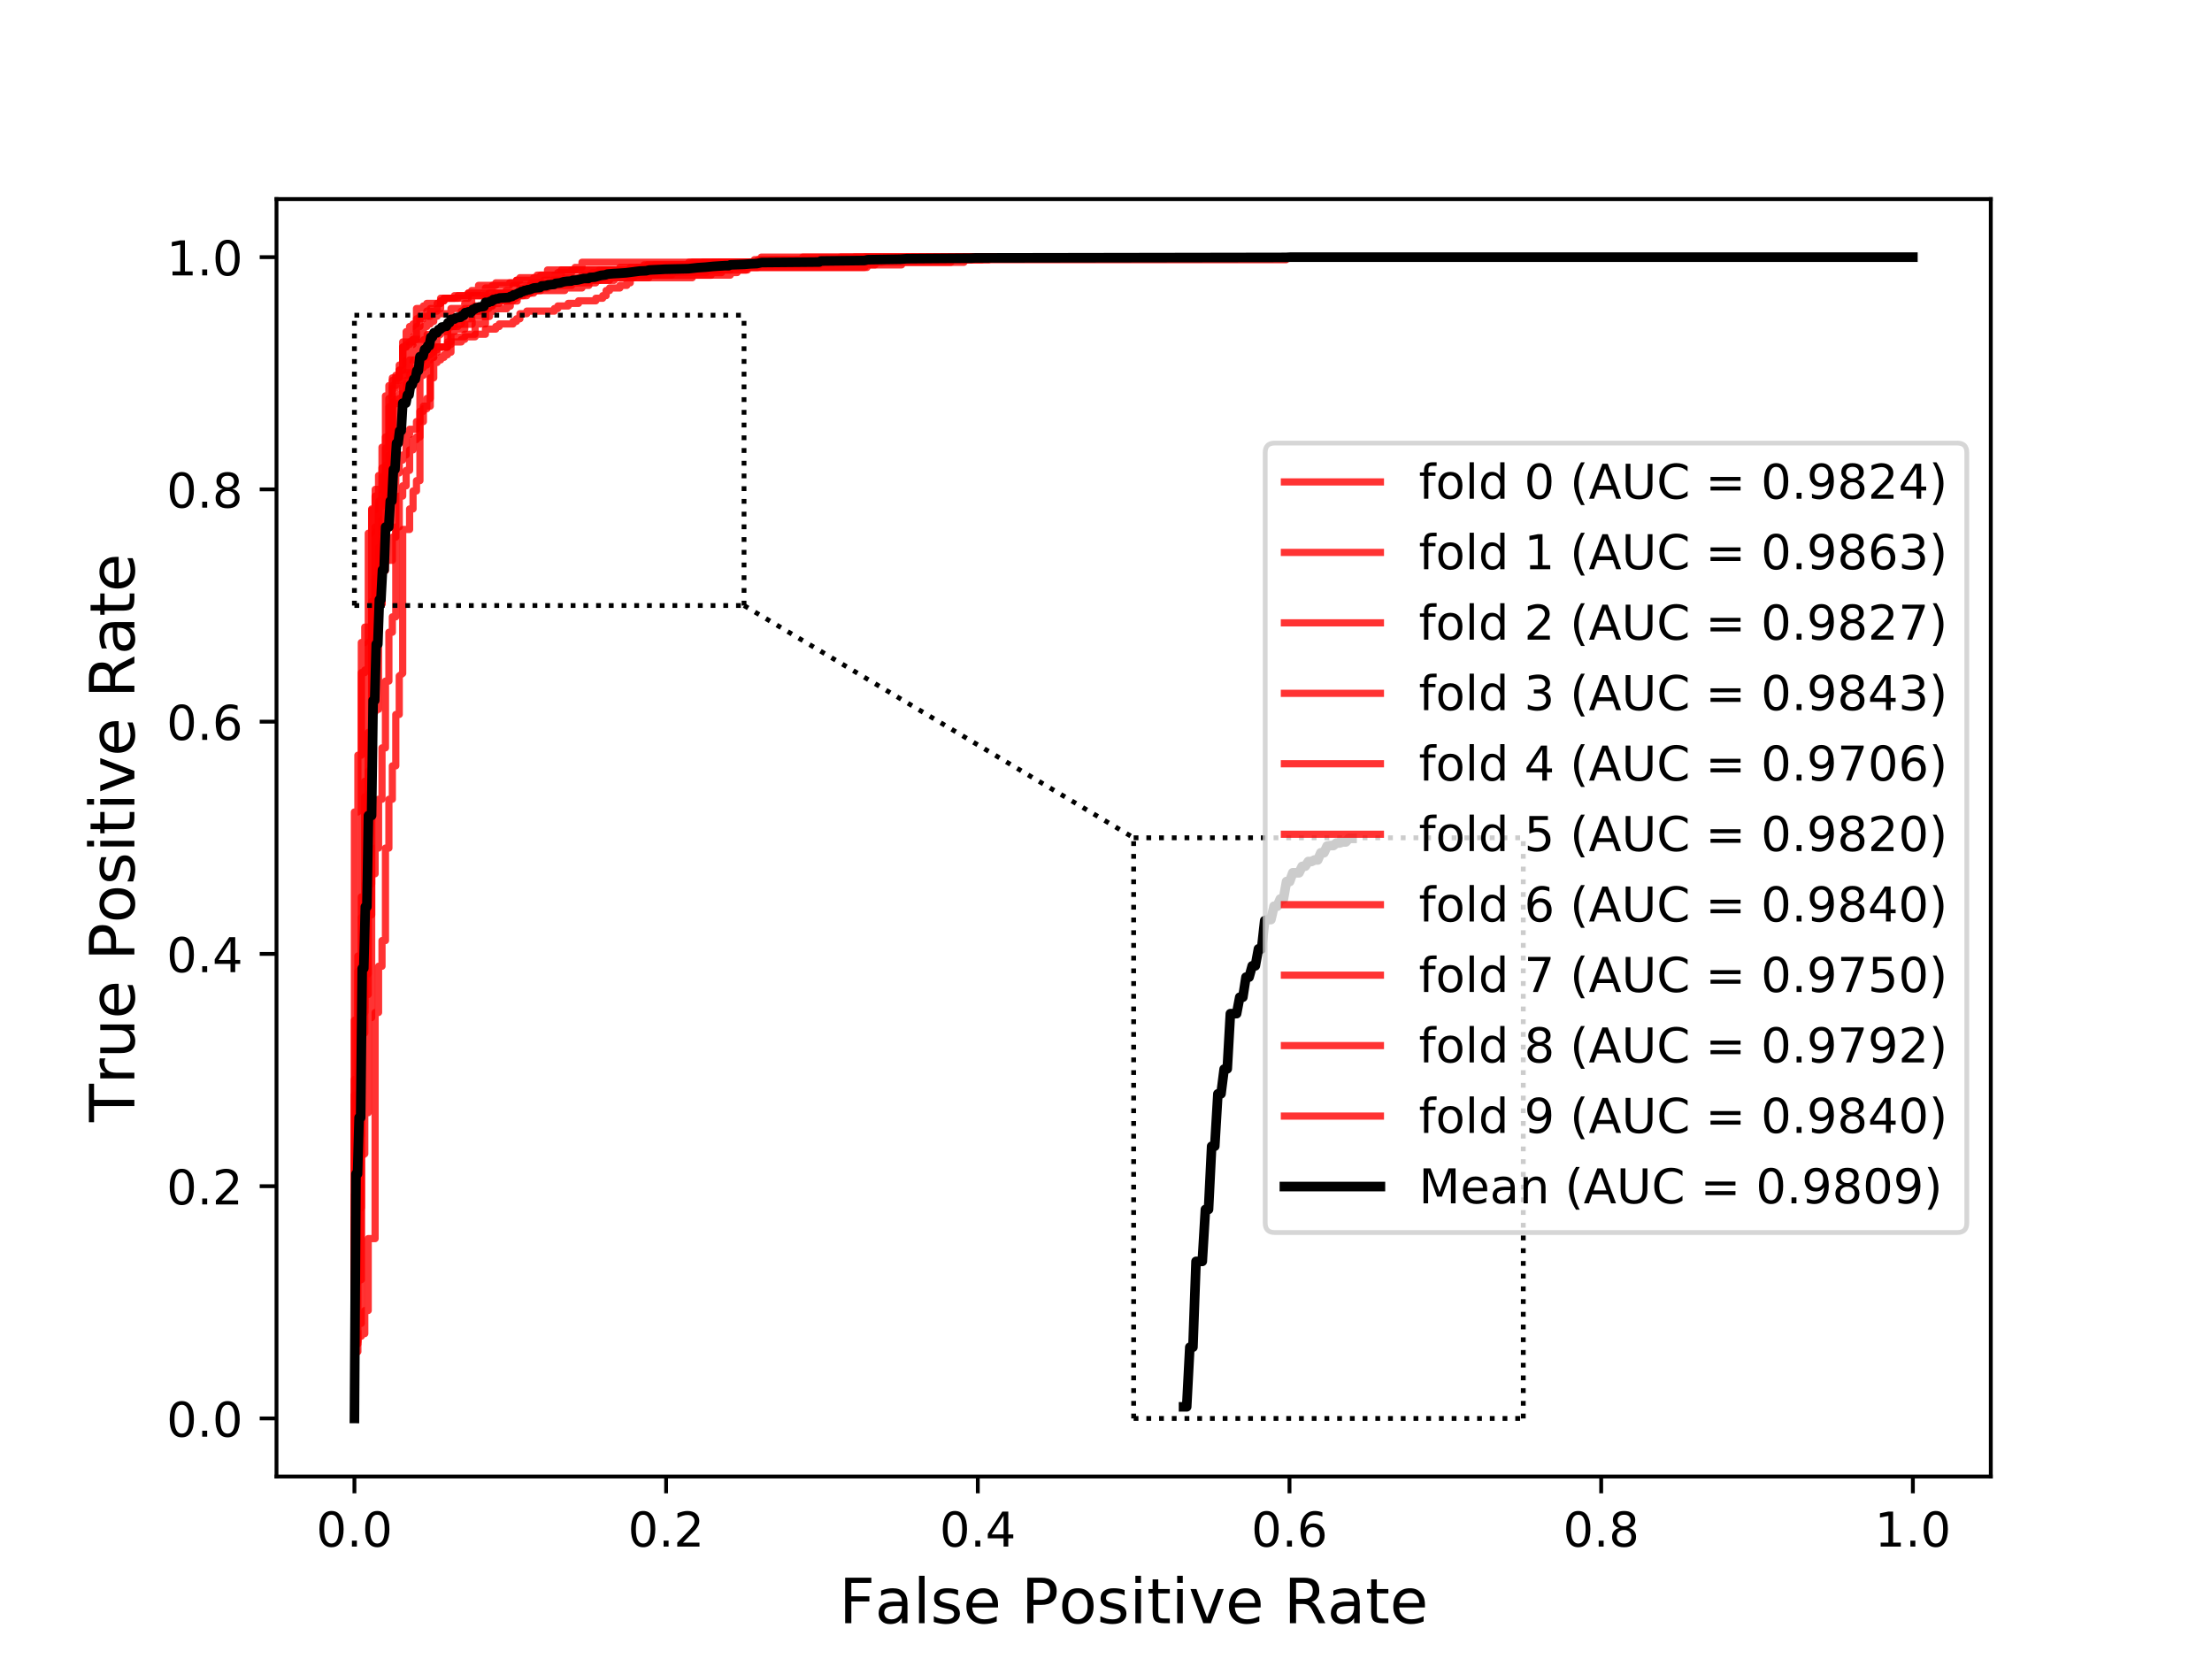 <?xml version="1.0" encoding="utf-8" standalone="no"?>
<!DOCTYPE svg PUBLIC "-//W3C//DTD SVG 1.1//EN"
  "http://www.w3.org/Graphics/SVG/1.1/DTD/svg11.dtd">
<!-- Created with matplotlib (https://matplotlib.org/) -->
<svg height="345.6pt" version="1.1" viewBox="0 0 460.8 345.6" width="460.8pt" xmlns="http://www.w3.org/2000/svg" xmlns:xlink="http://www.w3.org/1999/xlink">
 <defs>
  <style type="text/css">
*{stroke-linecap:butt;stroke-linejoin:round;}
  </style>
 </defs>
 <g id="figure_1">
  <g id="patch_1">
   <path d="M 0 345.6 
L 460.8 345.6 
L 460.8 0 
L 0 0 
z
" style="fill:#ffffff;"/>
  </g>
  <g id="axes_1">
   <g id="patch_2">
    <path d="M 57.6 307.584 
L 414.72 307.584 
L 414.72 41.472 
L 57.6 41.472 
z
" style="fill:#ffffff;"/>
   </g>
   <g id="matplotlib.axis_1">
    <g id="xtick_1">
     <g id="line2d_1">
      <defs>
       <path d="M 0 0 
L 0 3.5 
" id="mc92678afa9" style="stroke:#000000;stroke-width:0.8;"/>
      </defs>
      <g>
       <use style="stroke:#000000;stroke-width:0.8;" x="73.833" xlink:href="#mc92678afa9" y="307.584"/>
      </g>
     </g>
     <g id="text_1">
      <!-- 0.0 -->
      <defs>
       <path d="M 31.781 66.406 
Q 24.172 66.406 20.328 58.906 
Q 16.5 51.422 16.5 36.375 
Q 16.5 21.391 20.328 13.891 
Q 24.172 6.391 31.781 6.391 
Q 39.453 6.391 43.281 13.891 
Q 47.125 21.391 47.125 36.375 
Q 47.125 51.422 43.281 58.906 
Q 39.453 66.406 31.781 66.406 
z
M 31.781 74.219 
Q 44.047 74.219 50.516 64.516 
Q 56.984 54.828 56.984 36.375 
Q 56.984 17.969 50.516 8.266 
Q 44.047 -1.422 31.781 -1.422 
Q 19.531 -1.422 13.062 8.266 
Q 6.594 17.969 6.594 36.375 
Q 6.594 54.828 13.062 64.516 
Q 19.531 74.219 31.781 74.219 
z
" id="DejaVuSans-48"/>
       <path d="M 10.688 12.406 
L 21 12.406 
L 21 0 
L 10.688 0 
z
" id="DejaVuSans-46"/>
      </defs>
      <g transform="translate(65.881 322.182)scale(0.1 -0.1)">
       <use xlink:href="#DejaVuSans-48"/>
       <use x="63.623" xlink:href="#DejaVuSans-46"/>
       <use x="95.41" xlink:href="#DejaVuSans-48"/>
      </g>
     </g>
    </g>
    <g id="xtick_2">
     <g id="line2d_2">
      <g>
       <use style="stroke:#000000;stroke-width:0.8;" x="138.764" xlink:href="#mc92678afa9" y="307.584"/>
      </g>
     </g>
     <g id="text_2">
      <!-- 0.2 -->
      <defs>
       <path d="M 19.188 8.297 
L 53.609 8.297 
L 53.609 0 
L 7.328 0 
L 7.328 8.297 
Q 12.938 14.109 22.625 23.891 
Q 32.328 33.688 34.812 36.531 
Q 39.547 41.844 41.422 45.531 
Q 43.312 49.219 43.312 52.781 
Q 43.312 58.594 39.234 62.25 
Q 35.156 65.922 28.609 65.922 
Q 23.969 65.922 18.812 64.312 
Q 13.672 62.703 7.812 59.422 
L 7.812 69.391 
Q 13.766 71.781 18.938 73 
Q 24.125 74.219 28.422 74.219 
Q 39.75 74.219 46.484 68.547 
Q 53.219 62.891 53.219 53.422 
Q 53.219 48.922 51.531 44.891 
Q 49.859 40.875 45.406 35.406 
Q 44.188 33.984 37.641 27.219 
Q 31.109 20.453 19.188 8.297 
z
" id="DejaVuSans-50"/>
      </defs>
      <g transform="translate(130.812 322.182)scale(0.1 -0.1)">
       <use xlink:href="#DejaVuSans-48"/>
       <use x="63.623" xlink:href="#DejaVuSans-46"/>
       <use x="95.41" xlink:href="#DejaVuSans-50"/>
      </g>
     </g>
    </g>
    <g id="xtick_3">
     <g id="line2d_3">
      <g>
       <use style="stroke:#000000;stroke-width:0.8;" x="203.695" xlink:href="#mc92678afa9" y="307.584"/>
      </g>
     </g>
     <g id="text_3">
      <!-- 0.4 -->
      <defs>
       <path d="M 37.797 64.312 
L 12.891 25.391 
L 37.797 25.391 
z
M 35.203 72.906 
L 47.609 72.906 
L 47.609 25.391 
L 58.016 25.391 
L 58.016 17.188 
L 47.609 17.188 
L 47.609 0 
L 37.797 0 
L 37.797 17.188 
L 4.891 17.188 
L 4.891 26.703 
z
" id="DejaVuSans-52"/>
      </defs>
      <g transform="translate(195.743 322.182)scale(0.1 -0.1)">
       <use xlink:href="#DejaVuSans-48"/>
       <use x="63.623" xlink:href="#DejaVuSans-46"/>
       <use x="95.41" xlink:href="#DejaVuSans-52"/>
      </g>
     </g>
    </g>
    <g id="xtick_4">
     <g id="line2d_4">
      <g>
       <use style="stroke:#000000;stroke-width:0.8;" x="268.625" xlink:href="#mc92678afa9" y="307.584"/>
      </g>
     </g>
     <g id="text_4">
      <!-- 0.6 -->
      <defs>
       <path d="M 33.016 40.375 
Q 26.375 40.375 22.484 35.828 
Q 18.609 31.297 18.609 23.391 
Q 18.609 15.531 22.484 10.953 
Q 26.375 6.391 33.016 6.391 
Q 39.656 6.391 43.531 10.953 
Q 47.406 15.531 47.406 23.391 
Q 47.406 31.297 43.531 35.828 
Q 39.656 40.375 33.016 40.375 
z
M 52.594 71.297 
L 52.594 62.312 
Q 48.875 64.062 45.094 64.984 
Q 41.312 65.922 37.594 65.922 
Q 27.828 65.922 22.672 59.328 
Q 17.531 52.734 16.797 39.406 
Q 19.672 43.656 24.016 45.922 
Q 28.375 48.188 33.594 48.188 
Q 44.578 48.188 50.953 41.516 
Q 57.328 34.859 57.328 23.391 
Q 57.328 12.156 50.688 5.359 
Q 44.047 -1.422 33.016 -1.422 
Q 20.359 -1.422 13.672 8.266 
Q 6.984 17.969 6.984 36.375 
Q 6.984 53.656 15.188 63.938 
Q 23.391 74.219 37.203 74.219 
Q 40.922 74.219 44.703 73.484 
Q 48.484 72.75 52.594 71.297 
z
" id="DejaVuSans-54"/>
      </defs>
      <g transform="translate(260.674 322.182)scale(0.1 -0.1)">
       <use xlink:href="#DejaVuSans-48"/>
       <use x="63.623" xlink:href="#DejaVuSans-46"/>
       <use x="95.41" xlink:href="#DejaVuSans-54"/>
      </g>
     </g>
    </g>
    <g id="xtick_5">
     <g id="line2d_5">
      <g>
       <use style="stroke:#000000;stroke-width:0.8;" x="333.556" xlink:href="#mc92678afa9" y="307.584"/>
      </g>
     </g>
     <g id="text_5">
      <!-- 0.8 -->
      <defs>
       <path d="M 31.781 34.625 
Q 24.75 34.625 20.719 30.859 
Q 16.703 27.094 16.703 20.516 
Q 16.703 13.922 20.719 10.156 
Q 24.75 6.391 31.781 6.391 
Q 38.812 6.391 42.859 10.172 
Q 46.922 13.969 46.922 20.516 
Q 46.922 27.094 42.891 30.859 
Q 38.875 34.625 31.781 34.625 
z
M 21.922 38.812 
Q 15.578 40.375 12.031 44.719 
Q 8.5 49.078 8.5 55.328 
Q 8.5 64.062 14.719 69.141 
Q 20.953 74.219 31.781 74.219 
Q 42.672 74.219 48.875 69.141 
Q 55.078 64.062 55.078 55.328 
Q 55.078 49.078 51.531 44.719 
Q 48 40.375 41.703 38.812 
Q 48.828 37.156 52.797 32.312 
Q 56.781 27.484 56.781 20.516 
Q 56.781 9.906 50.312 4.234 
Q 43.844 -1.422 31.781 -1.422 
Q 19.734 -1.422 13.25 4.234 
Q 6.781 9.906 6.781 20.516 
Q 6.781 27.484 10.781 32.312 
Q 14.797 37.156 21.922 38.812 
z
M 18.312 54.391 
Q 18.312 48.734 21.844 45.562 
Q 25.391 42.391 31.781 42.391 
Q 38.141 42.391 41.719 45.562 
Q 45.312 48.734 45.312 54.391 
Q 45.312 60.062 41.719 63.234 
Q 38.141 66.406 31.781 66.406 
Q 25.391 66.406 21.844 63.234 
Q 18.312 60.062 18.312 54.391 
z
" id="DejaVuSans-56"/>
      </defs>
      <g transform="translate(325.605 322.182)scale(0.1 -0.1)">
       <use xlink:href="#DejaVuSans-48"/>
       <use x="63.623" xlink:href="#DejaVuSans-46"/>
       <use x="95.41" xlink:href="#DejaVuSans-56"/>
      </g>
     </g>
    </g>
    <g id="xtick_6">
     <g id="line2d_6">
      <g>
       <use style="stroke:#000000;stroke-width:0.8;" x="398.487" xlink:href="#mc92678afa9" y="307.584"/>
      </g>
     </g>
     <g id="text_6">
      <!-- 1.0 -->
      <defs>
       <path d="M 12.406 8.297 
L 28.516 8.297 
L 28.516 63.922 
L 10.984 60.406 
L 10.984 69.391 
L 28.422 72.906 
L 38.281 72.906 
L 38.281 8.297 
L 54.391 8.297 
L 54.391 0 
L 12.406 0 
z
" id="DejaVuSans-49"/>
      </defs>
      <g transform="translate(390.536 322.182)scale(0.1 -0.1)">
       <use xlink:href="#DejaVuSans-49"/>
       <use x="63.623" xlink:href="#DejaVuSans-46"/>
       <use x="95.41" xlink:href="#DejaVuSans-48"/>
      </g>
     </g>
    </g>
    <g id="text_7">
     <!-- False Positive Rate -->
     <defs>
      <path d="M 9.812 72.906 
L 51.703 72.906 
L 51.703 64.594 
L 19.672 64.594 
L 19.672 43.109 
L 48.578 43.109 
L 48.578 34.812 
L 19.672 34.812 
L 19.672 0 
L 9.812 0 
z
" id="DejaVuSans-70"/>
      <path d="M 34.281 27.484 
Q 23.391 27.484 19.188 25 
Q 14.984 22.516 14.984 16.5 
Q 14.984 11.719 18.141 8.906 
Q 21.297 6.109 26.703 6.109 
Q 34.188 6.109 38.703 11.406 
Q 43.219 16.703 43.219 25.484 
L 43.219 27.484 
z
M 52.203 31.203 
L 52.203 0 
L 43.219 0 
L 43.219 8.297 
Q 40.141 3.328 35.547 0.953 
Q 30.953 -1.422 24.312 -1.422 
Q 15.922 -1.422 10.953 3.297 
Q 6 8.016 6 15.922 
Q 6 25.141 12.172 29.828 
Q 18.359 34.516 30.609 34.516 
L 43.219 34.516 
L 43.219 35.406 
Q 43.219 41.609 39.141 45 
Q 35.062 48.391 27.688 48.391 
Q 23 48.391 18.547 47.266 
Q 14.109 46.141 10.016 43.891 
L 10.016 52.203 
Q 14.938 54.109 19.578 55.047 
Q 24.219 56 28.609 56 
Q 40.484 56 46.344 49.844 
Q 52.203 43.703 52.203 31.203 
z
" id="DejaVuSans-97"/>
      <path d="M 9.422 75.984 
L 18.406 75.984 
L 18.406 0 
L 9.422 0 
z
" id="DejaVuSans-108"/>
      <path d="M 44.281 53.078 
L 44.281 44.578 
Q 40.484 46.531 36.375 47.5 
Q 32.281 48.484 27.875 48.484 
Q 21.188 48.484 17.844 46.438 
Q 14.5 44.391 14.5 40.281 
Q 14.5 37.156 16.891 35.375 
Q 19.281 33.594 26.516 31.984 
L 29.594 31.297 
Q 39.156 29.25 43.188 25.516 
Q 47.219 21.781 47.219 15.094 
Q 47.219 7.469 41.188 3.016 
Q 35.156 -1.422 24.609 -1.422 
Q 20.219 -1.422 15.453 -0.562 
Q 10.688 0.297 5.422 2 
L 5.422 11.281 
Q 10.406 8.688 15.234 7.391 
Q 20.062 6.109 24.812 6.109 
Q 31.156 6.109 34.562 8.281 
Q 37.984 10.453 37.984 14.406 
Q 37.984 18.062 35.516 20.016 
Q 33.062 21.969 24.703 23.781 
L 21.578 24.516 
Q 13.234 26.266 9.516 29.906 
Q 5.812 33.547 5.812 39.891 
Q 5.812 47.609 11.281 51.797 
Q 16.75 56 26.812 56 
Q 31.781 56 36.172 55.266 
Q 40.578 54.547 44.281 53.078 
z
" id="DejaVuSans-115"/>
      <path d="M 56.203 29.594 
L 56.203 25.203 
L 14.891 25.203 
Q 15.484 15.922 20.484 11.062 
Q 25.484 6.203 34.422 6.203 
Q 39.594 6.203 44.453 7.469 
Q 49.312 8.734 54.109 11.281 
L 54.109 2.781 
Q 49.266 0.734 44.188 -0.344 
Q 39.109 -1.422 33.891 -1.422 
Q 20.797 -1.422 13.156 6.188 
Q 5.516 13.812 5.516 26.812 
Q 5.516 40.234 12.766 48.109 
Q 20.016 56 32.328 56 
Q 43.359 56 49.781 48.891 
Q 56.203 41.797 56.203 29.594 
z
M 47.219 32.234 
Q 47.125 39.594 43.094 43.984 
Q 39.062 48.391 32.422 48.391 
Q 24.906 48.391 20.391 44.141 
Q 15.875 39.891 15.188 32.172 
z
" id="DejaVuSans-101"/>
      <path id="DejaVuSans-32"/>
      <path d="M 19.672 64.797 
L 19.672 37.406 
L 32.078 37.406 
Q 38.969 37.406 42.719 40.969 
Q 46.484 44.531 46.484 51.125 
Q 46.484 57.672 42.719 61.234 
Q 38.969 64.797 32.078 64.797 
z
M 9.812 72.906 
L 32.078 72.906 
Q 44.344 72.906 50.609 67.359 
Q 56.891 61.812 56.891 51.125 
Q 56.891 40.328 50.609 34.812 
Q 44.344 29.297 32.078 29.297 
L 19.672 29.297 
L 19.672 0 
L 9.812 0 
z
" id="DejaVuSans-80"/>
      <path d="M 30.609 48.391 
Q 23.391 48.391 19.188 42.75 
Q 14.984 37.109 14.984 27.297 
Q 14.984 17.484 19.156 11.844 
Q 23.344 6.203 30.609 6.203 
Q 37.797 6.203 41.984 11.859 
Q 46.188 17.531 46.188 27.297 
Q 46.188 37.016 41.984 42.703 
Q 37.797 48.391 30.609 48.391 
z
M 30.609 56 
Q 42.328 56 49.016 48.375 
Q 55.719 40.766 55.719 27.297 
Q 55.719 13.875 49.016 6.219 
Q 42.328 -1.422 30.609 -1.422 
Q 18.844 -1.422 12.172 6.219 
Q 5.516 13.875 5.516 27.297 
Q 5.516 40.766 12.172 48.375 
Q 18.844 56 30.609 56 
z
" id="DejaVuSans-111"/>
      <path d="M 9.422 54.688 
L 18.406 54.688 
L 18.406 0 
L 9.422 0 
z
M 9.422 75.984 
L 18.406 75.984 
L 18.406 64.594 
L 9.422 64.594 
z
" id="DejaVuSans-105"/>
      <path d="M 18.312 70.219 
L 18.312 54.688 
L 36.812 54.688 
L 36.812 47.703 
L 18.312 47.703 
L 18.312 18.016 
Q 18.312 11.328 20.141 9.422 
Q 21.969 7.516 27.594 7.516 
L 36.812 7.516 
L 36.812 0 
L 27.594 0 
Q 17.188 0 13.234 3.875 
Q 9.281 7.766 9.281 18.016 
L 9.281 47.703 
L 2.688 47.703 
L 2.688 54.688 
L 9.281 54.688 
L 9.281 70.219 
z
" id="DejaVuSans-116"/>
      <path d="M 2.984 54.688 
L 12.5 54.688 
L 29.594 8.797 
L 46.688 54.688 
L 56.203 54.688 
L 35.688 0 
L 23.484 0 
z
" id="DejaVuSans-118"/>
      <path d="M 44.391 34.188 
Q 47.562 33.109 50.562 29.594 
Q 53.562 26.078 56.594 19.922 
L 66.609 0 
L 56 0 
L 46.688 18.703 
Q 43.062 26.031 39.672 28.422 
Q 36.281 30.812 30.422 30.812 
L 19.672 30.812 
L 19.672 0 
L 9.812 0 
L 9.812 72.906 
L 32.078 72.906 
Q 44.578 72.906 50.734 67.672 
Q 56.891 62.453 56.891 51.906 
Q 56.891 45.016 53.688 40.469 
Q 50.484 35.938 44.391 34.188 
z
M 19.672 64.797 
L 19.672 38.922 
L 32.078 38.922 
Q 39.203 38.922 42.844 42.219 
Q 46.484 45.516 46.484 51.906 
Q 46.484 58.297 42.844 61.547 
Q 39.203 64.797 32.078 64.797 
z
" id="DejaVuSans-82"/>
     </defs>
     <g transform="translate(174.793 338.14)scale(0.13 -0.13)">
      <use xlink:href="#DejaVuSans-70"/>
      <use x="57.379" xlink:href="#DejaVuSans-97"/>
      <use x="118.658" xlink:href="#DejaVuSans-108"/>
      <use x="146.441" xlink:href="#DejaVuSans-115"/>
      <use x="198.541" xlink:href="#DejaVuSans-101"/>
      <use x="260.064" xlink:href="#DejaVuSans-32"/>
      <use x="291.852" xlink:href="#DejaVuSans-80"/>
      <use x="352.107" xlink:href="#DejaVuSans-111"/>
      <use x="413.289" xlink:href="#DejaVuSans-115"/>
      <use x="465.389" xlink:href="#DejaVuSans-105"/>
      <use x="493.172" xlink:href="#DejaVuSans-116"/>
      <use x="532.381" xlink:href="#DejaVuSans-105"/>
      <use x="560.164" xlink:href="#DejaVuSans-118"/>
      <use x="619.344" xlink:href="#DejaVuSans-101"/>
      <use x="680.867" xlink:href="#DejaVuSans-32"/>
      <use x="712.654" xlink:href="#DejaVuSans-82"/>
      <use x="782.105" xlink:href="#DejaVuSans-97"/>
      <use x="843.385" xlink:href="#DejaVuSans-116"/>
      <use x="882.594" xlink:href="#DejaVuSans-101"/>
     </g>
    </g>
   </g>
   <g id="matplotlib.axis_2">
    <g id="ytick_1">
     <g id="line2d_7">
      <defs>
       <path d="M 0 0 
L -3.5 0 
" id="m2d7ded83e5" style="stroke:#000000;stroke-width:0.8;"/>
      </defs>
      <g>
       <use style="stroke:#000000;stroke-width:0.8;" x="57.6" xlink:href="#m2d7ded83e5" y="295.488"/>
      </g>
     </g>
     <g id="text_8">
      <!-- 0.0 -->
      <g transform="translate(34.697 299.287)scale(0.1 -0.1)">
       <use xlink:href="#DejaVuSans-48"/>
       <use x="63.623" xlink:href="#DejaVuSans-46"/>
       <use x="95.41" xlink:href="#DejaVuSans-48"/>
      </g>
     </g>
    </g>
    <g id="ytick_2">
     <g id="line2d_8">
      <g>
       <use style="stroke:#000000;stroke-width:0.8;" x="57.6" xlink:href="#m2d7ded83e5" y="247.104"/>
      </g>
     </g>
     <g id="text_9">
      <!-- 0.2 -->
      <g transform="translate(34.697 250.903)scale(0.1 -0.1)">
       <use xlink:href="#DejaVuSans-48"/>
       <use x="63.623" xlink:href="#DejaVuSans-46"/>
       <use x="95.41" xlink:href="#DejaVuSans-50"/>
      </g>
     </g>
    </g>
    <g id="ytick_3">
     <g id="line2d_9">
      <g>
       <use style="stroke:#000000;stroke-width:0.8;" x="57.6" xlink:href="#m2d7ded83e5" y="198.72"/>
      </g>
     </g>
     <g id="text_10">
      <!-- 0.4 -->
      <g transform="translate(34.697 202.519)scale(0.1 -0.1)">
       <use xlink:href="#DejaVuSans-48"/>
       <use x="63.623" xlink:href="#DejaVuSans-46"/>
       <use x="95.41" xlink:href="#DejaVuSans-52"/>
      </g>
     </g>
    </g>
    <g id="ytick_4">
     <g id="line2d_10">
      <g>
       <use style="stroke:#000000;stroke-width:0.8;" x="57.6" xlink:href="#m2d7ded83e5" y="150.336"/>
      </g>
     </g>
     <g id="text_11">
      <!-- 0.6 -->
      <g transform="translate(34.697 154.135)scale(0.1 -0.1)">
       <use xlink:href="#DejaVuSans-48"/>
       <use x="63.623" xlink:href="#DejaVuSans-46"/>
       <use x="95.41" xlink:href="#DejaVuSans-54"/>
      </g>
     </g>
    </g>
    <g id="ytick_5">
     <g id="line2d_11">
      <g>
       <use style="stroke:#000000;stroke-width:0.8;" x="57.6" xlink:href="#m2d7ded83e5" y="101.952"/>
      </g>
     </g>
     <g id="text_12">
      <!-- 0.8 -->
      <g transform="translate(34.697 105.751)scale(0.1 -0.1)">
       <use xlink:href="#DejaVuSans-48"/>
       <use x="63.623" xlink:href="#DejaVuSans-46"/>
       <use x="95.41" xlink:href="#DejaVuSans-56"/>
      </g>
     </g>
    </g>
    <g id="ytick_6">
     <g id="line2d_12">
      <g>
       <use style="stroke:#000000;stroke-width:0.8;" x="57.6" xlink:href="#m2d7ded83e5" y="53.568"/>
      </g>
     </g>
     <g id="text_13">
      <!-- 1.0 -->
      <g transform="translate(34.697 57.367)scale(0.1 -0.1)">
       <use xlink:href="#DejaVuSans-49"/>
       <use x="63.623" xlink:href="#DejaVuSans-46"/>
       <use x="95.41" xlink:href="#DejaVuSans-48"/>
      </g>
     </g>
    </g>
    <g id="text_14">
     <!-- True Positive Rate -->
     <defs>
      <path d="M -0.297 72.906 
L 61.375 72.906 
L 61.375 64.594 
L 35.5 64.594 
L 35.5 0 
L 25.594 0 
L 25.594 64.594 
L -0.297 64.594 
z
" id="DejaVuSans-84"/>
      <path d="M 41.109 46.297 
Q 39.594 47.172 37.812 47.578 
Q 36.031 48 33.891 48 
Q 26.266 48 22.188 43.047 
Q 18.109 38.094 18.109 28.812 
L 18.109 0 
L 9.078 0 
L 9.078 54.688 
L 18.109 54.688 
L 18.109 46.188 
Q 20.953 51.172 25.484 53.578 
Q 30.031 56 36.531 56 
Q 37.453 56 38.578 55.875 
Q 39.703 55.766 41.062 55.516 
z
" id="DejaVuSans-114"/>
      <path d="M 8.5 21.578 
L 8.5 54.688 
L 17.484 54.688 
L 17.484 21.922 
Q 17.484 14.156 20.5 10.266 
Q 23.531 6.391 29.594 6.391 
Q 36.859 6.391 41.078 11.031 
Q 45.312 15.672 45.312 23.688 
L 45.312 54.688 
L 54.297 54.688 
L 54.297 0 
L 45.312 0 
L 45.312 8.406 
Q 42.047 3.422 37.719 1 
Q 33.406 -1.422 27.688 -1.422 
Q 18.266 -1.422 13.375 4.438 
Q 8.5 10.297 8.5 21.578 
z
M 31.109 56 
z
" id="DejaVuSans-117"/>
     </defs>
     <g transform="translate(27.993 233.738)rotate(-90)scale(0.13 -0.13)">
      <use xlink:href="#DejaVuSans-84"/>
      <use x="60.865" xlink:href="#DejaVuSans-114"/>
      <use x="101.979" xlink:href="#DejaVuSans-117"/>
      <use x="165.357" xlink:href="#DejaVuSans-101"/>
      <use x="226.881" xlink:href="#DejaVuSans-32"/>
      <use x="258.668" xlink:href="#DejaVuSans-80"/>
      <use x="318.924" xlink:href="#DejaVuSans-111"/>
      <use x="380.105" xlink:href="#DejaVuSans-115"/>
      <use x="432.205" xlink:href="#DejaVuSans-105"/>
      <use x="459.988" xlink:href="#DejaVuSans-116"/>
      <use x="499.197" xlink:href="#DejaVuSans-105"/>
      <use x="526.98" xlink:href="#DejaVuSans-118"/>
      <use x="586.16" xlink:href="#DejaVuSans-101"/>
      <use x="647.684" xlink:href="#DejaVuSans-32"/>
      <use x="679.471" xlink:href="#DejaVuSans-82"/>
      <use x="748.922" xlink:href="#DejaVuSans-97"/>
      <use x="810.201" xlink:href="#DejaVuSans-116"/>
      <use x="849.41" xlink:href="#DejaVuSans-101"/>
     </g>
    </g>
   </g>
   <g id="line2d_13">
    <path clip-path="url(#p34c72cfbe8)" d="M 73.833 295.488 
L 73.833 295.488 
L 73.833 294.953 
L 73.833 290.671 
L 73.833 289.601 
L 73.833 274.079 
L 73.833 273.009 
L 73.833 224.839 
L 74.551 224.839 
L 74.551 202.36 
L 75.269 202.36 
L 75.269 186.838 
L 75.988 186.838 
L 75.988 184.162 
L 76.706 184.162 
L 76.706 157.936 
L 76.706 156.866 
L 76.706 152.584 
L 77.424 152.584 
L 77.424 130.105 
L 78.861 130.105 
L 78.861 125.823 
L 79.579 125.823 
L 79.579 111.372 
L 80.297 111.372 
L 80.297 99.597 
L 81.015 99.597 
L 81.015 99.062 
L 81.734 99.062 
L 81.734 91.033 
L 82.452 91.033 
L 82.452 84.076 
L 83.17 84.076 
L 83.17 83.005 
L 83.888 83.005 
L 83.888 80.329 
L 84.607 80.329 
L 84.607 79.259 
L 85.325 79.259 
L 85.325 74.977 
L 88.198 74.977 
L 88.198 73.371 
L 88.916 73.371 
L 88.916 72.836 
L 89.634 72.836 
L 89.634 72.301 
L 93.226 72.301 
L 93.226 71.766 
L 93.944 71.766 
L 93.944 70.16 
L 96.817 70.16 
L 96.817 69.625 
L 98.972 69.625 
L 98.972 67.484 
L 101.127 67.484 
L 101.127 63.737 
L 102.563 63.737 
L 102.563 62.667 
L 106.155 62.667 
L 106.155 62.132 
L 107.591 62.132 
L 107.591 61.596 
L 109.746 61.596 
L 109.746 61.061 
L 110.464 61.061 
L 110.464 60.526 
L 112.619 60.526 
L 112.619 59.991 
L 114.055 59.991 
L 114.055 59.455 
L 114.774 59.455 
L 114.774 58.92 
L 119.083 58.92 
L 119.083 58.385 
L 120.52 58.385 
L 120.52 57.85 
L 124.829 57.85 
L 124.829 56.779 
L 131.294 56.779 
L 131.294 56.244 
L 144.222 56.244 
L 144.222 55.709 
L 146.377 55.709 
L 146.377 54.638 
L 157.151 54.638 
L 157.151 54.103 
L 158.588 54.103 
L 158.588 53.568 
L 398.487 53.568 
" style="fill:none;stroke:#ff0000;stroke-linecap:square;stroke-opacity:0.8;stroke-width:1.5;"/>
   </g>
   <g id="line2d_14">
    <path clip-path="url(#p34c72cfbe8)" d="M 73.833 295.488 
L 73.833 295.488 
L 73.833 294.953 
L 73.833 267.121 
L 74.551 267.121 
L 74.551 251.6 
L 75.269 251.6 
L 75.269 250.529 
L 75.269 249.994 
L 75.269 248.924 
L 75.269 215.205 
L 75.988 215.205 
L 75.988 162.753 
L 76.706 162.753 
L 76.706 133.851 
L 77.424 133.851 
L 77.424 106.02 
L 78.142 106.02 
L 78.142 103.344 
L 78.861 103.344 
L 78.861 99.062 
L 79.579 99.062 
L 79.579 93.174 
L 80.297 93.174 
L 80.297 82.47 
L 81.015 82.47 
L 81.015 80.329 
L 81.734 80.329 
L 81.734 79.259 
L 83.17 79.259 
L 83.17 77.118 
L 83.888 77.118 
L 83.888 72.301 
L 84.607 72.301 
L 84.607 69.089 
L 85.325 69.089 
L 85.325 68.019 
L 86.043 68.019 
L 86.043 67.484 
L 86.761 67.484 
L 86.761 64.272 
L 88.198 64.272 
L 88.198 63.737 
L 88.916 63.737 
L 88.916 63.202 
L 91.789 63.202 
L 91.789 62.667 
L 92.508 62.667 
L 92.508 62.132 
L 97.535 62.132 
L 97.535 61.061 
L 98.254 61.061 
L 98.254 60.526 
L 99.69 60.526 
L 99.69 59.455 
L 106.155 59.455 
L 106.155 58.92 
L 107.591 58.92 
L 107.591 58.385 
L 111.182 58.385 
L 111.182 57.85 
L 112.619 57.85 
L 112.619 57.315 
L 116.21 57.315 
L 116.21 56.779 
L 119.083 56.779 
L 119.083 56.244 
L 119.802 56.244 
L 119.802 55.709 
L 121.238 55.709 
L 121.238 54.638 
L 160.742 54.638 
L 160.742 54.103 
L 167.207 54.103 
L 167.207 53.568 
L 398.487 53.568 
" style="fill:none;stroke:#ff0000;stroke-linecap:square;stroke-opacity:0.8;stroke-width:1.5;"/>
   </g>
   <g id="line2d_15">
    <path clip-path="url(#p34c72cfbe8)" d="M 73.833 295.488 
L 73.833 295.488 
L 73.833 294.953 
L 73.833 282.107 
L 74.551 281.572 
L 74.551 266.586 
L 75.269 266.586 
L 75.269 240.895 
L 75.988 240.36 
L 75.988 231.797 
L 76.706 231.797 
L 76.706 211.993 
L 77.424 211.993 
L 77.424 132.246 
L 78.142 132.246 
L 78.142 120.471 
L 78.861 120.471 
L 78.861 105.484 
L 79.579 105.484 
L 79.579 102.808 
L 80.297 102.808 
L 80.297 91.033 
L 81.015 91.033 
L 81.015 83.005 
L 81.734 83.005 
L 81.734 80.329 
L 82.452 80.329 
L 82.452 78.723 
L 83.17 78.723 
L 83.17 77.118 
L 84.607 77.118 
L 84.607 74.977 
L 85.325 74.977 
L 85.325 71.766 
L 86.043 71.766 
L 86.043 70.695 
L 88.198 70.695 
L 88.198 68.019 
L 88.916 68.019 
L 88.916 67.484 
L 89.634 67.484 
L 89.634 66.949 
L 90.353 66.949 
L 90.353 65.878 
L 91.071 65.878 
L 91.071 65.343 
L 93.944 65.343 
L 93.944 64.272 
L 96.817 64.272 
L 96.817 63.202 
L 98.254 63.202 
L 98.254 61.596 
L 101.127 61.596 
L 101.127 59.991 
L 102.563 59.991 
L 102.563 59.455 
L 103.281 59.455 
L 103.281 58.92 
L 107.591 58.92 
L 107.591 58.385 
L 108.309 58.385 
L 108.309 57.85 
L 111.901 57.85 
L 111.901 57.315 
L 114.055 57.315 
L 114.055 56.244 
L 131.294 56.244 
L 131.294 55.709 
L 136.322 55.709 
L 136.322 55.174 
L 143.504 55.174 
L 143.504 54.638 
L 170.798 54.638 
L 170.798 54.103 
L 177.981 54.103 
L 177.981 53.568 
L 398.487 53.568 
" style="fill:none;stroke:#ff0000;stroke-linecap:square;stroke-opacity:0.8;stroke-width:1.5;"/>
   </g>
   <g id="line2d_16">
    <path clip-path="url(#p34c72cfbe8)" d="M 73.833 295.488 
L 73.833 295.488 
L 73.833 294.953 
L 73.833 273.544 
L 73.833 272.473 
L 73.833 248.924 
L 74.551 248.924 
L 74.551 232.332 
L 75.269 232.332 
L 75.269 133.851 
L 75.988 133.851 
L 75.988 130.64 
L 77.424 130.64 
L 77.424 125.288 
L 78.142 125.288 
L 78.142 109.766 
L 78.861 109.766 
L 78.861 104.414 
L 79.579 104.414 
L 79.579 97.456 
L 80.297 97.456 
L 80.297 96.921 
L 81.015 96.921 
L 81.015 96.386 
L 81.734 96.386 
L 81.734 84.076 
L 83.888 84.076 
L 83.888 71.23 
L 86.043 71.23 
L 86.043 70.16 
L 86.761 70.16 
L 86.761 66.413 
L 88.198 66.413 
L 88.198 65.878 
L 88.916 65.878 
L 88.916 64.808 
L 89.634 64.808 
L 89.634 64.272 
L 91.071 64.272 
L 91.071 63.202 
L 91.789 63.202 
L 91.789 62.132 
L 95.381 62.132 
L 95.381 61.596 
L 97.535 61.596 
L 97.535 61.061 
L 108.309 61.061 
L 108.309 59.991 
L 112.619 59.991 
L 112.619 59.455 
L 119.083 59.455 
L 119.083 58.92 
L 124.111 58.92 
L 124.111 58.385 
L 126.984 58.385 
L 126.984 57.85 
L 132.012 57.85 
L 132.012 57.315 
L 139.913 57.315 
L 139.913 56.779 
L 147.095 56.779 
L 147.095 56.244 
L 152.123 56.244 
L 152.123 55.709 
L 180.136 55.709 
L 180.136 55.174 
L 182.29 55.174 
L 182.29 54.638 
L 183.727 54.638 
L 183.727 54.103 
L 202.402 54.103 
L 202.402 53.568 
L 398.487 53.568 
" style="fill:none;stroke:#ff0000;stroke-linecap:square;stroke-opacity:0.8;stroke-width:1.5;"/>
   </g>
   <g id="line2d_17">
    <path clip-path="url(#p34c72cfbe8)" d="M 73.833 295.488 
L 73.833 295.488 
L 73.833 294.953 
L 73.833 292.277 
L 73.833 291.206 
L 73.833 279.967 
L 74.551 279.967 
L 74.551 278.361 
L 75.269 278.361 
L 75.269 277.826 
L 75.988 277.826 
L 75.988 273.009 
L 76.706 273.009 
L 76.706 258.023 
L 78.142 258.023 
L 78.142 210.923 
L 78.861 210.923 
L 78.861 201.289 
L 79.579 201.289 
L 79.579 195.937 
L 80.297 195.937 
L 80.297 176.669 
L 81.015 176.669 
L 81.015 166.5 
L 81.734 166.5 
L 81.734 159.542 
L 82.452 159.542 
L 82.452 148.837 
L 83.17 148.837 
L 83.17 140.809 
L 83.888 140.274 
L 83.888 110.301 
L 85.325 110.301 
L 85.325 106.02 
L 86.043 106.02 
L 86.043 102.273 
L 86.761 102.273 
L 86.761 100.132 
L 87.48 100.132 
L 87.48 87.822 
L 88.198 87.822 
L 88.198 84.611 
L 89.634 84.611 
L 89.634 74.442 
L 90.353 74.442 
L 90.353 72.836 
L 91.071 72.836 
L 91.071 72.301 
L 93.226 72.301 
L 93.226 71.23 
L 93.944 71.23 
L 93.944 69.089 
L 94.662 69.089 
L 94.662 68.554 
L 96.817 68.554 
L 96.817 66.413 
L 98.254 66.413 
L 98.254 64.808 
L 100.408 64.808 
L 100.408 64.272 
L 101.845 64.272 
L 101.845 63.737 
L 102.563 63.737 
L 102.563 62.667 
L 106.873 62.667 
L 106.873 61.596 
L 109.028 61.596 
L 109.028 61.061 
L 111.182 61.061 
L 111.182 60.526 
L 117.647 60.526 
L 117.647 59.991 
L 121.238 59.991 
L 121.238 59.455 
L 122.675 59.455 
L 122.675 57.315 
L 124.829 57.315 
L 124.829 56.779 
L 125.548 56.779 
L 125.548 56.244 
L 134.885 56.244 
L 134.885 55.174 
L 144.222 55.174 
L 144.222 54.638 
L 158.588 54.638 
L 158.588 54.103 
L 180.136 54.103 
L 180.136 53.568 
L 398.487 53.568 
" style="fill:none;stroke:#ff0000;stroke-linecap:square;stroke-opacity:0.8;stroke-width:1.5;"/>
   </g>
   <g id="line2d_18">
    <path clip-path="url(#p34c72cfbe8)" d="M 73.833 295.488 
L 73.833 295.488 
L 73.833 294.953 
L 73.833 273.009 
L 73.833 271.938 
L 73.833 258.558 
L 73.833 257.487 
L 73.833 253.741 
L 74.551 253.741 
L 74.551 236.614 
L 75.269 236.614 
L 75.269 210.923 
L 75.988 210.923 
L 75.988 202.895 
L 76.706 202.895 
L 76.706 160.612 
L 77.424 160.612 
L 77.424 126.358 
L 78.142 126.358 
L 78.142 110.837 
L 78.861 110.837 
L 78.861 104.949 
L 79.579 104.949 
L 79.579 104.414 
L 80.297 104.414 
L 80.297 97.991 
L 81.015 97.991 
L 81.015 90.498 
L 81.734 90.498 
L 81.734 80.864 
L 82.452 80.864 
L 82.452 78.188 
L 84.607 78.188 
L 84.607 77.653 
L 86.761 77.653 
L 86.761 76.583 
L 88.198 76.583 
L 88.198 76.047 
L 88.916 76.047 
L 88.916 74.977 
L 89.634 74.977 
L 89.634 74.442 
L 90.353 74.442 
L 90.353 73.371 
L 91.071 73.371 
L 91.071 72.301 
L 93.226 72.301 
L 93.226 68.019 
L 95.381 68.019 
L 95.381 67.484 
L 96.099 67.484 
L 96.099 64.808 
L 96.817 64.808 
L 96.817 64.272 
L 98.972 64.272 
L 98.972 63.737 
L 101.127 63.737 
L 101.127 62.132 
L 102.563 62.132 
L 102.563 61.596 
L 103.281 61.596 
L 103.281 61.061 
L 105.436 61.061 
L 105.436 60.526 
L 106.873 60.526 
L 106.873 59.455 
L 114.774 59.455 
L 114.774 58.92 
L 116.928 58.92 
L 116.928 58.385 
L 124.829 58.385 
L 124.829 57.85 
L 126.266 57.85 
L 126.266 57.315 
L 137.04 57.315 
L 137.04 56.779 
L 137.758 56.779 
L 137.758 56.244 
L 149.969 56.244 
L 149.969 55.709 
L 152.123 55.709 
L 152.123 55.174 
L 154.996 55.174 
L 154.996 54.638 
L 170.798 54.638 
L 170.798 54.103 
L 204.556 54.103 
L 204.556 53.568 
L 398.487 53.568 
" style="fill:none;stroke:#ff0000;stroke-linecap:square;stroke-opacity:0.8;stroke-width:1.5;"/>
   </g>
   <g id="line2d_19">
    <path clip-path="url(#p34c72cfbe8)" d="M 73.833 295.488 
L 73.833 295.488 
L 73.833 294.953 
L 73.833 228.05 
L 75.269 228.05 
L 75.269 209.853 
L 75.988 209.853 
L 75.988 193.796 
L 75.988 192.726 
L 75.988 165.964 
L 76.706 165.964 
L 76.706 165.429 
L 77.424 165.429 
L 77.424 148.302 
L 78.142 148.302 
L 78.142 147.767 
L 78.861 147.767 
L 78.861 114.048 
L 79.579 114.048 
L 79.579 108.161 
L 80.297 108.161 
L 80.297 101.203 
L 81.015 101.203 
L 81.015 94.78 
L 81.734 94.78 
L 81.734 78.723 
L 83.17 78.723 
L 83.17 76.047 
L 83.888 76.047 
L 83.888 72.301 
L 84.607 72.301 
L 84.607 71.766 
L 85.325 71.766 
L 85.325 71.23 
L 86.043 71.23 
L 86.043 70.695 
L 86.761 70.695 
L 86.761 68.019 
L 87.48 68.019 
L 87.48 65.878 
L 89.634 65.878 
L 89.634 64.808 
L 91.071 64.808 
L 91.071 64.272 
L 91.789 64.272 
L 91.789 62.667 
L 92.508 62.667 
L 92.508 62.132 
L 94.662 62.132 
L 94.662 61.596 
L 101.845 61.596 
L 101.845 61.061 
L 110.464 61.061 
L 110.464 60.526 
L 111.901 60.526 
L 111.901 59.991 
L 112.619 59.991 
L 112.619 58.92 
L 113.337 58.92 
L 113.337 58.385 
L 117.647 58.385 
L 117.647 57.85 
L 121.238 57.85 
L 121.238 57.315 
L 123.393 57.315 
L 123.393 56.779 
L 124.829 56.779 
L 124.829 56.244 
L 129.139 56.244 
L 129.139 55.709 
L 134.167 55.709 
L 134.167 55.174 
L 149.969 55.174 
L 149.969 54.638 
L 157.869 54.638 
L 157.869 54.103 
L 188.755 54.103 
L 188.755 53.568 
L 398.487 53.568 
" style="fill:none;stroke:#ff0000;stroke-linecap:square;stroke-opacity:0.8;stroke-width:1.5;"/>
   </g>
   <g id="line2d_20">
    <path clip-path="url(#p34c72cfbe8)" d="M 73.833 295.488 
L 73.833 295.488 
L 73.833 294.953 
L 73.833 217.346 
L 73.833 216.275 
L 73.833 212.529 
L 74.551 212.529 
L 74.551 199.148 
L 75.269 199.148 
L 75.269 191.12 
L 76.706 191.12 
L 76.706 184.162 
L 77.424 184.162 
L 77.424 182.021 
L 78.142 182.021 
L 78.142 176.669 
L 78.861 176.669 
L 78.861 166.5 
L 79.579 166.5 
L 79.579 155.795 
L 80.297 155.795 
L 80.297 141.88 
L 81.015 141.88 
L 81.015 131.71 
L 81.734 131.71 
L 81.734 128.499 
L 82.452 128.499 
L 82.452 98.527 
L 83.17 98.527 
L 83.17 95.85 
L 83.888 95.85 
L 83.888 94.78 
L 84.607 94.78 
L 84.607 90.498 
L 85.325 90.498 
L 85.325 89.428 
L 86.761 89.428 
L 86.761 87.822 
L 87.48 87.822 
L 87.48 85.681 
L 88.198 85.681 
L 88.198 85.146 
L 88.916 85.146 
L 88.916 83.005 
L 89.634 83.005 
L 89.634 78.723 
L 90.353 78.723 
L 90.353 75.512 
L 91.071 75.512 
L 91.071 74.977 
L 91.789 74.977 
L 91.789 74.442 
L 92.508 74.442 
L 92.508 73.906 
L 93.226 73.906 
L 93.226 73.371 
L 93.944 73.371 
L 93.944 71.23 
L 96.099 71.23 
L 96.099 70.695 
L 96.817 70.695 
L 96.817 70.16 
L 98.972 70.16 
L 98.972 69.625 
L 101.127 69.625 
L 101.127 68.554 
L 103.281 68.554 
L 103.281 68.019 
L 104 68.019 
L 104 67.484 
L 106.873 67.484 
L 106.873 66.949 
L 107.591 66.949 
L 107.591 66.413 
L 108.309 66.413 
L 108.309 65.343 
L 109.746 65.343 
L 109.746 64.808 
L 115.492 64.808 
L 115.492 64.272 
L 116.21 64.272 
L 116.21 63.737 
L 118.365 63.737 
L 118.365 63.202 
L 120.52 63.202 
L 120.52 62.667 
L 124.111 62.667 
L 124.111 62.132 
L 125.548 62.132 
L 125.548 61.596 
L 126.266 61.596 
L 126.266 60.526 
L 126.984 60.526 
L 126.984 59.991 
L 129.139 59.991 
L 129.139 59.455 
L 130.575 59.455 
L 130.575 58.92 
L 131.294 58.92 
L 131.294 57.85 
L 144.222 57.85 
L 144.222 57.315 
L 152.123 57.315 
L 152.123 56.779 
L 153.56 56.779 
L 153.56 56.244 
L 155.715 56.244 
L 155.715 55.709 
L 157.869 55.709 
L 157.869 55.174 
L 170.798 55.174 
L 170.798 54.638 
L 198.092 54.638 
L 198.092 54.103 
L 205.993 54.103 
L 205.993 53.568 
L 398.487 53.568 
" style="fill:none;stroke:#ff0000;stroke-linecap:square;stroke-opacity:0.8;stroke-width:1.5;"/>
   </g>
   <g id="line2d_21">
    <path clip-path="url(#p34c72cfbe8)" d="M 73.833 295.488 
L 73.833 295.488 
L 73.833 294.953 
L 73.833 282.107 
L 73.833 281.037 
L 73.833 279.431 
L 74.551 279.431 
L 74.551 275.685 
L 75.269 275.685 
L 75.269 232.867 
L 75.269 231.797 
L 75.269 210.923 
L 75.988 210.923 
L 75.988 207.176 
L 76.706 207.176 
L 76.706 190.585 
L 77.424 190.585 
L 77.424 144.556 
L 78.142 144.556 
L 78.142 130.105 
L 78.861 130.105 
L 78.861 125.823 
L 79.579 125.823 
L 79.579 118.865 
L 80.297 118.865 
L 80.297 116.724 
L 81.734 116.724 
L 81.734 111.907 
L 82.452 111.907 
L 82.452 109.766 
L 83.17 109.766 
L 83.17 103.344 
L 83.888 103.344 
L 83.888 101.203 
L 84.607 101.203 
L 84.607 97.991 
L 85.325 97.991 
L 85.325 93.71 
L 86.043 93.71 
L 86.043 91.569 
L 86.761 91.569 
L 86.761 91.033 
L 87.48 91.033 
L 87.48 78.188 
L 88.198 78.188 
L 88.198 74.442 
L 88.916 74.442 
L 88.916 73.906 
L 89.634 73.906 
L 89.634 73.371 
L 90.353 73.371 
L 90.353 71.23 
L 91.071 71.23 
L 91.071 70.16 
L 91.789 69.625 
L 91.789 69.089 
L 93.226 69.089 
L 93.226 68.019 
L 94.662 68.019 
L 94.662 66.413 
L 96.099 66.413 
L 96.099 65.878 
L 96.817 65.878 
L 96.817 64.808 
L 99.69 64.808 
L 99.69 64.272 
L 100.408 64.272 
L 100.408 63.737 
L 101.127 63.737 
L 101.127 63.202 
L 104 63.202 
L 104 62.132 
L 106.873 62.132 
L 106.873 61.596 
L 108.309 61.596 
L 108.309 61.061 
L 109.028 61.061 
L 109.028 60.526 
L 109.746 60.526 
L 109.746 59.991 
L 110.464 59.991 
L 110.464 59.455 
L 112.619 59.455 
L 112.619 58.92 
L 115.492 58.92 
L 115.492 57.315 
L 116.928 57.315 
L 116.928 56.244 
L 132.73 56.244 
L 132.73 55.709 
L 139.913 55.709 
L 139.913 55.174 
L 148.532 55.174 
L 148.532 54.638 
L 170.798 54.638 
L 170.798 54.103 
L 175.108 54.103 
L 175.108 53.568 
L 398.487 53.568 
" style="fill:none;stroke:#ff0000;stroke-linecap:square;stroke-opacity:0.8;stroke-width:1.5;"/>
   </g>
   <g id="line2d_22">
    <path clip-path="url(#p34c72cfbe8)" d="M 73.833 295.488 
L 73.833 295.488 
L 73.833 294.95 
L 73.833 293.875 
L 73.833 290.65 
L 73.833 289.574 
L 73.833 238.502 
L 73.833 237.427 
L 73.833 180.442 
L 73.833 179.366 
L 73.833 169.152 
L 74.554 169.152 
L 74.554 157.325 
L 75.276 157.325 
L 75.276 140.122 
L 75.997 140.122 
L 75.997 139.584 
L 76.719 139.584 
L 76.719 111.091 
L 77.44 111.091 
L 77.44 106.253 
L 78.161 106.253 
L 78.161 101.952 
L 79.604 101.952 
L 79.604 99.264 
L 80.326 99.264 
L 80.326 93.35 
L 81.047 93.35 
L 81.047 84.749 
L 81.769 84.749 
L 81.769 83.674 
L 82.49 83.674 
L 82.49 83.136 
L 83.212 83.136 
L 83.212 82.061 
L 84.655 82.061 
L 84.655 79.91 
L 85.376 79.91 
L 85.376 77.76 
L 86.097 77.76 
L 86.097 75.072 
L 86.819 75.072 
L 86.819 72.384 
L 87.54 72.384 
L 87.54 71.309 
L 88.262 71.309 
L 88.262 70.771 
L 88.983 70.771 
L 88.983 69.696 
L 91.148 69.696 
L 91.148 68.621 
L 91.869 68.621 
L 91.869 68.083 
L 94.033 68.083 
L 94.033 67.546 
L 98.362 67.546 
L 98.362 65.933 
L 101.969 65.933 
L 101.969 64.858 
L 102.691 64.858 
L 102.691 64.32 
L 105.577 64.32 
L 105.577 63.782 
L 106.298 63.782 
L 106.298 62.707 
L 107.741 62.707 
L 107.741 61.094 
L 109.184 61.094 
L 109.184 60.019 
L 110.627 60.019 
L 110.627 58.944 
L 117.12 58.944 
L 117.12 58.406 
L 127.942 58.406 
L 127.942 57.869 
L 135.156 57.869 
L 135.156 57.331 
L 148.143 57.331 
L 148.143 56.794 
L 150.307 56.794 
L 150.307 56.256 
L 155.357 56.256 
L 155.357 55.718 
L 180.608 55.718 
L 180.608 55.181 
L 187.823 55.181 
L 187.823 54.643 
L 200.809 54.643 
L 200.809 54.106 
L 267.904 54.106 
L 267.904 53.568 
L 398.487 53.568 
" style="fill:none;stroke:#ff0000;stroke-linecap:square;stroke-opacity:0.8;stroke-width:1.5;"/>
   </g>
   <g id="line2d_23">
    <path clip-path="url(#p34c72cfbe8)" d="M 73.833 295.488 
L 74.158 244.562 
L 74.483 244.538 
L 74.808 232.806 
L 75.133 232.806 
L 75.458 201.742 
L 75.783 201.717 
L 76.108 188.91 
L 76.433 188.91 
L 76.758 169.897 
L 77.408 169.897 
L 77.732 145.917 
L 78.057 145.917 
L 78.382 134.194 
L 78.707 134.194 
L 79.032 124.934 
L 79.357 124.934 
L 79.682 118.725 
L 80.007 118.725 
L 80.332 109.784 
L 80.982 109.784 
L 81.307 104.374 
L 81.632 104.374 
L 81.957 97.791 
L 82.282 97.791 
L 82.607 92.331 
L 82.932 92.331 
L 83.257 89.755 
L 83.582 89.731 
L 83.907 83.981 
L 84.557 83.981 
L 84.882 82.268 
L 85.207 82.268 
L 85.532 80.179 
L 85.857 80.179 
L 86.182 79.001 
L 86.507 79.001 
L 86.832 77.233 
L 87.157 77.233 
L 87.482 74.289 
L 88.132 74.182 
L 88.457 72.79 
L 88.782 72.79 
L 89.107 72.04 
L 89.432 72.04 
L 89.757 70.221 
L 90.082 70.221 
L 90.407 69.311 
L 91.057 69.311 
L 91.382 68.645 
L 91.707 68.621 
L 92.032 68.132 
L 92.357 68.132 
L 92.682 67.972 
L 93.007 67.972 
L 93.331 67.223 
L 93.656 67.223 
L 93.981 66.527 
L 94.631 66.473 
L 94.956 66.205 
L 95.931 66.098 
L 96.256 65.724 
L 96.581 65.724 
L 96.906 65.135 
L 97.231 65.135 
L 97.556 64.974 
L 98.206 64.974 
L 98.531 64.438 
L 98.856 64.438 
L 99.181 64.117 
L 99.506 64.117 
L 99.831 63.957 
L 100.806 63.85 
L 101.131 62.993 
L 101.781 62.993 
L 102.106 62.779 
L 102.431 62.779 
L 102.756 62.404 
L 103.081 62.404 
L 103.406 62.243 
L 103.731 62.243 
L 104.056 62.083 
L 106.006 61.975 
L 106.331 61.761 
L 106.656 61.761 
L 106.981 61.44 
L 107.306 61.44 
L 107.956 61.064 
L 108.281 61.064 
L 108.606 60.743 
L 108.931 60.743 
L 109.255 60.529 
L 109.58 60.529 
L 109.905 60.368 
L 110.23 60.368 
L 111.205 59.993 
L 112.505 59.886 
L 112.83 59.565 
L 113.805 59.511 
L 114.13 59.351 
L 115.43 59.244 
L 115.755 59.03 
L 116.73 58.923 
L 117.38 58.708 
L 118.03 58.601 
L 119.005 58.548 
L 119.33 58.387 
L 120.305 58.334 
L 121.605 58.012 
L 122.58 58.012 
L 122.905 57.798 
L 123.88 57.745 
L 125.179 57.37 
L 126.154 57.263 
L 126.479 57.103 
L 127.779 56.996 
L 128.754 56.942 
L 130.379 56.835 
L 133.304 56.46 
L 134.604 56.407 
L 135.254 56.246 
L 137.529 56.139 
L 138.504 56.085 
L 143.378 55.978 
L 145.328 55.764 
L 146.953 55.657 
L 148.578 55.496 
L 150.203 55.389 
L 151.178 55.335 
L 151.828 55.335 
L 152.153 55.175 
L 155.078 55.068 
L 156.378 54.961 
L 157.677 54.907 
L 158.652 54.693 
L 170.677 54.586 
L 171.002 54.372 
L 180.101 54.265 
L 180.751 54.104 
L 187.576 53.997 
L 188.875 53.89 
L 202.2 53.782 
L 203.175 53.729 
L 267.846 53.622 
L 268.82 53.568 
L 398.487 53.568 
L 398.487 53.568 
" style="fill:none;stroke:#000000;stroke-linecap:square;stroke-width:2;"/>
   </g>
   <g id="line2d_24">
    <path clip-path="url(#p34c72cfbe8)" d="M 73.833 126.144 
L 73.833 122.961 
L 73.833 119.778 
L 73.833 116.595 
L 73.833 113.411 
L 73.833 110.228 
L 73.833 107.045 
L 73.833 103.862 
L 73.833 100.679 
L 73.833 97.496 
L 73.833 94.312 
L 73.833 91.129 
L 73.833 87.946 
L 73.833 84.763 
L 73.833 81.58 
L 73.833 78.397 
L 73.833 75.213 
L 73.833 72.03 
L 73.833 68.847 
L 73.833 65.664 
" style="fill:none;stroke:#000000;stroke-dasharray:1,1.65;stroke-dashoffset:0;"/>
   </g>
   <g id="line2d_25">
    <path clip-path="url(#p34c72cfbe8)" d="M 73.833 126.144 
L 78.104 126.144 
L 82.376 126.144 
L 86.648 126.144 
L 90.92 126.144 
L 95.192 126.144 
L 99.463 126.144 
L 103.735 126.144 
L 108.007 126.144 
L 112.279 126.144 
L 116.55 126.144 
L 120.822 126.144 
L 125.094 126.144 
L 129.366 126.144 
L 133.638 126.144 
L 137.909 126.144 
L 142.181 126.144 
L 146.453 126.144 
L 150.725 126.144 
L 154.996 126.144 
" style="fill:none;stroke:#000000;stroke-dasharray:1,1.65;stroke-dashoffset:0;"/>
   </g>
   <g id="line2d_26">
    <path clip-path="url(#p34c72cfbe8)" d="M 154.996 126.144 
L 154.996 122.961 
L 154.996 119.778 
L 154.996 116.595 
L 154.996 113.411 
L 154.996 110.228 
L 154.996 107.045 
L 154.996 103.862 
L 154.996 100.679 
L 154.996 97.496 
L 154.996 94.312 
L 154.996 91.129 
L 154.996 87.946 
L 154.996 84.763 
L 154.996 81.58 
L 154.996 78.397 
L 154.996 75.213 
L 154.996 72.03 
L 154.996 68.847 
L 154.996 65.664 
" style="fill:none;stroke:#000000;stroke-dasharray:1,1.65;stroke-dashoffset:0;"/>
   </g>
   <g id="line2d_27">
    <path clip-path="url(#p34c72cfbe8)" d="M 73.833 65.664 
L 78.104 65.664 
L 82.376 65.664 
L 86.648 65.664 
L 90.92 65.664 
L 95.192 65.664 
L 99.463 65.664 
L 103.735 65.664 
L 108.007 65.664 
L 112.279 65.664 
L 116.55 65.664 
L 120.822 65.664 
L 125.094 65.664 
L 129.366 65.664 
L 133.638 65.664 
L 137.909 65.664 
L 142.181 65.664 
L 146.453 65.664 
L 150.725 65.664 
L 154.996 65.664 
" style="fill:none;stroke:#000000;stroke-dasharray:1,1.65;stroke-dashoffset:0;"/>
   </g>
   <g id="line2d_28">
    <path clip-path="url(#p34c72cfbe8)" d="M 236.16 295.488 
L 236.16 289.122 
L 236.16 282.755 
L 236.16 276.389 
L 236.16 270.023 
L 236.16 263.656 
L 236.16 257.29 
L 236.16 250.924 
L 236.16 244.557 
L 236.16 238.191 
L 236.16 231.825 
L 236.16 225.459 
L 236.16 219.092 
L 236.16 212.726 
L 236.16 206.36 
L 236.16 199.993 
L 236.16 193.627 
L 236.16 187.261 
L 236.16 180.894 
L 236.16 174.528 
" style="fill:none;stroke:#000000;stroke-dasharray:1,1.65;stroke-dashoffset:0;"/>
   </g>
   <g id="line2d_29">
    <path clip-path="url(#p34c72cfbe8)" d="M 236.16 295.488 
L 240.432 295.488 
L 244.704 295.488 
L 248.975 295.488 
L 253.247 295.488 
L 257.519 295.488 
L 261.791 295.488 
L 266.062 295.488 
L 270.334 295.488 
L 274.606 295.488 
L 278.878 295.488 
L 283.149 295.488 
L 287.421 295.488 
L 291.693 295.488 
L 295.965 295.488 
L 300.237 295.488 
L 304.508 295.488 
L 308.78 295.488 
L 313.052 295.488 
L 317.324 295.488 
" style="fill:none;stroke:#000000;stroke-dasharray:1,1.65;stroke-dashoffset:0;"/>
   </g>
   <g id="line2d_30">
    <path clip-path="url(#p34c72cfbe8)" d="M 317.324 295.488 
L 317.324 289.122 
L 317.324 282.755 
L 317.324 276.389 
L 317.324 270.023 
L 317.324 263.656 
L 317.324 257.29 
L 317.324 250.924 
L 317.324 244.557 
L 317.324 238.191 
L 317.324 231.825 
L 317.324 225.459 
L 317.324 219.092 
L 317.324 212.726 
L 317.324 206.36 
L 317.324 199.993 
L 317.324 193.627 
L 317.324 187.261 
L 317.324 180.894 
L 317.324 174.528 
" style="fill:none;stroke:#000000;stroke-dasharray:1,1.65;stroke-dashoffset:0;"/>
   </g>
   <g id="line2d_31">
    <path clip-path="url(#p34c72cfbe8)" d="M 236.16 174.528 
L 240.432 174.528 
L 244.704 174.528 
L 248.975 174.528 
L 253.247 174.528 
L 257.519 174.528 
L 261.791 174.528 
L 266.062 174.528 
L 270.334 174.528 
L 274.606 174.528 
L 278.878 174.528 
L 283.149 174.528 
L 287.421 174.528 
L 291.693 174.528 
L 295.965 174.528 
L 300.237 174.528 
L 304.508 174.528 
L 308.78 174.528 
L 313.052 174.528 
L 317.324 174.528 
" style="fill:none;stroke:#000000;stroke-dasharray:1,1.65;stroke-dashoffset:0;"/>
   </g>
   <g id="line2d_32">
    <path clip-path="url(#p34c72cfbe8)" d="M 154.996 126.144 
L 159.268 128.691 
L 163.54 131.237 
L 167.812 133.784 
L 172.083 136.33 
L 176.355 138.877 
L 180.627 141.423 
L 184.899 143.97 
L 189.171 146.516 
L 193.442 149.063 
L 197.714 151.609 
L 201.986 154.156 
L 206.258 156.702 
L 210.529 159.249 
L 214.801 161.795 
L 219.073 164.342 
L 223.345 166.888 
L 227.616 169.435 
L 231.888 171.981 
L 236.16 174.528 
" style="fill:none;stroke:#000000;stroke-dasharray:1,1.65;stroke-dashoffset:0;"/>
   </g>
   <g id="line2d_33">
    <path clip-path="url(#p34c72cfbe8)" d="M 246.559 293.069 
L 247.209 293.069 
L 247.859 280.649 
L 248.509 280.649 
L 249.159 262.768 
L 249.809 262.768 
L 250.459 262.768 
L 251.109 251.949 
L 251.759 251.949 
L 252.409 238.781 
L 253.059 238.781 
L 253.709 227.862 
L 254.359 227.862 
L 255.009 222.71 
L 255.659 222.662 
L 256.309 211.162 
L 256.959 211.162 
L 257.609 211.162 
L 258.259 207.735 
L 258.909 207.735 
L 259.559 203.558 
L 260.208 203.558 
L 260.858 201.201 
L 261.508 201.201 
L 262.158 197.666 
L 262.808 197.666 
L 263.458 191.779 
L 264.108 191.564 
L 264.758 191.564 
L 265.408 188.78 
L 266.058 188.78 
L 266.708 187.281 
L 267.358 187.281 
L 268.008 183.641 
L 268.658 183.641 
L 269.308 181.821 
L 269.958 181.821 
L 270.608 181.821 
L 271.258 180.49 
L 271.908 180.441 
L 272.558 179.465 
L 273.208 179.465 
L 273.858 179.144 
L 274.508 179.144 
L 275.158 177.645 
L 275.808 177.645 
L 276.457 176.254 
L 277.107 176.146 
L 277.757 176.146 
L 278.407 175.611 
L 279.057 175.611 
L 279.707 175.397 
L 280.357 175.397 
L 281.007 174.647 
L 281.657 174.647 
" style="fill:none;stroke:#000000;stroke-linecap:square;stroke-width:2;"/>
   </g>
   <g id="patch_3">
    <path d="M 57.6 307.584 
L 57.6 41.472 
" style="fill:none;stroke:#000000;stroke-linecap:square;stroke-linejoin:miter;stroke-width:0.8;"/>
   </g>
   <g id="patch_4">
    <path d="M 414.72 307.584 
L 414.72 41.472 
" style="fill:none;stroke:#000000;stroke-linecap:square;stroke-linejoin:miter;stroke-width:0.8;"/>
   </g>
   <g id="patch_5">
    <path d="M 57.6 307.584 
L 414.72 307.584 
" style="fill:none;stroke:#000000;stroke-linecap:square;stroke-linejoin:miter;stroke-width:0.8;"/>
   </g>
   <g id="patch_6">
    <path d="M 57.6 41.472 
L 414.72 41.472 
" style="fill:none;stroke:#000000;stroke-linecap:square;stroke-linejoin:miter;stroke-width:0.8;"/>
   </g>
   <g id="legend_1">
    <g id="patch_7">
     <path d="M 265.564 256.758 
L 407.72 256.758 
Q 409.72 256.758 409.72 254.758 
L 409.72 94.298 
Q 409.72 92.298 407.72 92.298 
L 265.564 92.298 
Q 263.564 92.298 263.564 94.298 
L 263.564 254.758 
Q 263.564 256.758 265.564 256.758 
z
" style="fill:#ffffff;opacity:0.8;stroke:#cccccc;stroke-linejoin:miter;"/>
    </g>
    <g id="line2d_34">
     <path d="M 267.564 100.397 
L 287.564 100.397 
" style="fill:none;stroke:#ff0000;stroke-linecap:square;stroke-opacity:0.8;stroke-width:1.5;"/>
    </g>
    <g id="line2d_35"/>
    <g id="text_15">
     <!-- fold 0 (AUC = 0.9824) -->
     <defs>
      <path d="M 37.109 75.984 
L 37.109 68.5 
L 28.516 68.5 
Q 23.688 68.5 21.797 66.547 
Q 19.922 64.594 19.922 59.516 
L 19.922 54.688 
L 34.719 54.688 
L 34.719 47.703 
L 19.922 47.703 
L 19.922 0 
L 10.891 0 
L 10.891 47.703 
L 2.297 47.703 
L 2.297 54.688 
L 10.891 54.688 
L 10.891 58.5 
Q 10.891 67.625 15.141 71.797 
Q 19.391 75.984 28.609 75.984 
z
" id="DejaVuSans-102"/>
      <path d="M 45.406 46.391 
L 45.406 75.984 
L 54.391 75.984 
L 54.391 0 
L 45.406 0 
L 45.406 8.203 
Q 42.578 3.328 38.25 0.953 
Q 33.938 -1.422 27.875 -1.422 
Q 17.969 -1.422 11.734 6.484 
Q 5.516 14.406 5.516 27.297 
Q 5.516 40.188 11.734 48.094 
Q 17.969 56 27.875 56 
Q 33.938 56 38.25 53.625 
Q 42.578 51.266 45.406 46.391 
z
M 14.797 27.297 
Q 14.797 17.391 18.875 11.75 
Q 22.953 6.109 30.078 6.109 
Q 37.203 6.109 41.297 11.75 
Q 45.406 17.391 45.406 27.297 
Q 45.406 37.203 41.297 42.844 
Q 37.203 48.484 30.078 48.484 
Q 22.953 48.484 18.875 42.844 
Q 14.797 37.203 14.797 27.297 
z
" id="DejaVuSans-100"/>
      <path d="M 31 75.875 
Q 24.469 64.656 21.281 53.656 
Q 18.109 42.672 18.109 31.391 
Q 18.109 20.125 21.312 9.062 
Q 24.516 -2 31 -13.188 
L 23.188 -13.188 
Q 15.875 -1.703 12.234 9.375 
Q 8.594 20.453 8.594 31.391 
Q 8.594 42.281 12.203 53.312 
Q 15.828 64.359 23.188 75.875 
z
" id="DejaVuSans-40"/>
      <path d="M 34.188 63.188 
L 20.797 26.906 
L 47.609 26.906 
z
M 28.609 72.906 
L 39.797 72.906 
L 67.578 0 
L 57.328 0 
L 50.688 18.703 
L 17.828 18.703 
L 11.188 0 
L 0.781 0 
z
" id="DejaVuSans-65"/>
      <path d="M 8.688 72.906 
L 18.609 72.906 
L 18.609 28.609 
Q 18.609 16.891 22.844 11.734 
Q 27.094 6.594 36.625 6.594 
Q 46.094 6.594 50.344 11.734 
Q 54.594 16.891 54.594 28.609 
L 54.594 72.906 
L 64.5 72.906 
L 64.5 27.391 
Q 64.5 13.141 57.438 5.859 
Q 50.391 -1.422 36.625 -1.422 
Q 22.797 -1.422 15.734 5.859 
Q 8.688 13.141 8.688 27.391 
z
" id="DejaVuSans-85"/>
      <path d="M 64.406 67.281 
L 64.406 56.891 
Q 59.422 61.531 53.781 63.812 
Q 48.141 66.109 41.797 66.109 
Q 29.297 66.109 22.656 58.469 
Q 16.016 50.828 16.016 36.375 
Q 16.016 21.969 22.656 14.328 
Q 29.297 6.688 41.797 6.688 
Q 48.141 6.688 53.781 8.984 
Q 59.422 11.281 64.406 15.922 
L 64.406 5.609 
Q 59.234 2.094 53.438 0.328 
Q 47.656 -1.422 41.219 -1.422 
Q 24.656 -1.422 15.125 8.703 
Q 5.609 18.844 5.609 36.375 
Q 5.609 53.953 15.125 64.078 
Q 24.656 74.219 41.219 74.219 
Q 47.75 74.219 53.531 72.484 
Q 59.328 70.75 64.406 67.281 
z
" id="DejaVuSans-67"/>
      <path d="M 10.594 45.406 
L 73.188 45.406 
L 73.188 37.203 
L 10.594 37.203 
z
M 10.594 25.484 
L 73.188 25.484 
L 73.188 17.188 
L 10.594 17.188 
z
" id="DejaVuSans-61"/>
      <path d="M 10.984 1.516 
L 10.984 10.5 
Q 14.703 8.734 18.5 7.812 
Q 22.312 6.891 25.984 6.891 
Q 35.75 6.891 40.891 13.453 
Q 46.047 20.016 46.781 33.406 
Q 43.953 29.203 39.594 26.953 
Q 35.25 24.703 29.984 24.703 
Q 19.047 24.703 12.672 31.312 
Q 6.297 37.938 6.297 49.422 
Q 6.297 60.641 12.938 67.422 
Q 19.578 74.219 30.609 74.219 
Q 43.266 74.219 49.922 64.516 
Q 56.594 54.828 56.594 36.375 
Q 56.594 19.141 48.406 8.859 
Q 40.234 -1.422 26.422 -1.422 
Q 22.703 -1.422 18.891 -0.688 
Q 15.094 0.047 10.984 1.516 
z
M 30.609 32.422 
Q 37.25 32.422 41.125 36.953 
Q 45.016 41.5 45.016 49.422 
Q 45.016 57.281 41.125 61.844 
Q 37.25 66.406 30.609 66.406 
Q 23.969 66.406 20.094 61.844 
Q 16.219 57.281 16.219 49.422 
Q 16.219 41.5 20.094 36.953 
Q 23.969 32.422 30.609 32.422 
z
" id="DejaVuSans-57"/>
      <path d="M 8.016 75.875 
L 15.828 75.875 
Q 23.141 64.359 26.781 53.312 
Q 30.422 42.281 30.422 31.391 
Q 30.422 20.453 26.781 9.375 
Q 23.141 -1.703 15.828 -13.188 
L 8.016 -13.188 
Q 14.5 -2 17.703 9.062 
Q 20.906 20.125 20.906 31.391 
Q 20.906 42.672 17.703 53.656 
Q 14.5 64.656 8.016 75.875 
z
" id="DejaVuSans-41"/>
     </defs>
     <g transform="translate(295.564 103.897)scale(0.1 -0.1)">
      <use xlink:href="#DejaVuSans-102"/>
      <use x="35.205" xlink:href="#DejaVuSans-111"/>
      <use x="96.387" xlink:href="#DejaVuSans-108"/>
      <use x="124.17" xlink:href="#DejaVuSans-100"/>
      <use x="187.646" xlink:href="#DejaVuSans-32"/>
      <use x="219.434" xlink:href="#DejaVuSans-48"/>
      <use x="283.057" xlink:href="#DejaVuSans-32"/>
      <use x="314.844" xlink:href="#DejaVuSans-40"/>
      <use x="353.857" xlink:href="#DejaVuSans-65"/>
      <use x="422.266" xlink:href="#DejaVuSans-85"/>
      <use x="495.459" xlink:href="#DejaVuSans-67"/>
      <use x="565.283" xlink:href="#DejaVuSans-32"/>
      <use x="597.07" xlink:href="#DejaVuSans-61"/>
      <use x="680.859" xlink:href="#DejaVuSans-32"/>
      <use x="712.646" xlink:href="#DejaVuSans-48"/>
      <use x="776.27" xlink:href="#DejaVuSans-46"/>
      <use x="808.057" xlink:href="#DejaVuSans-57"/>
      <use x="871.68" xlink:href="#DejaVuSans-56"/>
      <use x="935.303" xlink:href="#DejaVuSans-50"/>
      <use x="998.926" xlink:href="#DejaVuSans-52"/>
      <use x="1062.549" xlink:href="#DejaVuSans-41"/>
     </g>
    </g>
    <g id="line2d_36">
     <path d="M 267.564 115.075 
L 287.564 115.075 
" style="fill:none;stroke:#ff0000;stroke-linecap:square;stroke-opacity:0.8;stroke-width:1.5;"/>
    </g>
    <g id="line2d_37"/>
    <g id="text_16">
     <!-- fold 1 (AUC = 0.9863) -->
     <defs>
      <path d="M 40.578 39.312 
Q 47.656 37.797 51.625 33 
Q 55.609 28.219 55.609 21.188 
Q 55.609 10.406 48.188 4.484 
Q 40.766 -1.422 27.094 -1.422 
Q 22.516 -1.422 17.656 -0.516 
Q 12.797 0.391 7.625 2.203 
L 7.625 11.719 
Q 11.719 9.328 16.594 8.109 
Q 21.484 6.891 26.812 6.891 
Q 36.078 6.891 40.938 10.547 
Q 45.797 14.203 45.797 21.188 
Q 45.797 27.641 41.281 31.266 
Q 36.766 34.906 28.719 34.906 
L 20.219 34.906 
L 20.219 43.016 
L 29.109 43.016 
Q 36.375 43.016 40.234 45.922 
Q 44.094 48.828 44.094 54.297 
Q 44.094 59.906 40.109 62.906 
Q 36.141 65.922 28.719 65.922 
Q 24.656 65.922 20.016 65.031 
Q 15.375 64.156 9.812 62.312 
L 9.812 71.094 
Q 15.438 72.656 20.344 73.438 
Q 25.25 74.219 29.594 74.219 
Q 40.828 74.219 47.359 69.109 
Q 53.906 64.016 53.906 55.328 
Q 53.906 49.266 50.438 45.094 
Q 46.969 40.922 40.578 39.312 
z
" id="DejaVuSans-51"/>
     </defs>
     <g transform="translate(295.564 118.575)scale(0.1 -0.1)">
      <use xlink:href="#DejaVuSans-102"/>
      <use x="35.205" xlink:href="#DejaVuSans-111"/>
      <use x="96.387" xlink:href="#DejaVuSans-108"/>
      <use x="124.17" xlink:href="#DejaVuSans-100"/>
      <use x="187.646" xlink:href="#DejaVuSans-32"/>
      <use x="219.434" xlink:href="#DejaVuSans-49"/>
      <use x="283.057" xlink:href="#DejaVuSans-32"/>
      <use x="314.844" xlink:href="#DejaVuSans-40"/>
      <use x="353.857" xlink:href="#DejaVuSans-65"/>
      <use x="422.266" xlink:href="#DejaVuSans-85"/>
      <use x="495.459" xlink:href="#DejaVuSans-67"/>
      <use x="565.283" xlink:href="#DejaVuSans-32"/>
      <use x="597.07" xlink:href="#DejaVuSans-61"/>
      <use x="680.859" xlink:href="#DejaVuSans-32"/>
      <use x="712.646" xlink:href="#DejaVuSans-48"/>
      <use x="776.27" xlink:href="#DejaVuSans-46"/>
      <use x="808.057" xlink:href="#DejaVuSans-57"/>
      <use x="871.68" xlink:href="#DejaVuSans-56"/>
      <use x="935.303" xlink:href="#DejaVuSans-54"/>
      <use x="998.926" xlink:href="#DejaVuSans-51"/>
      <use x="1062.549" xlink:href="#DejaVuSans-41"/>
     </g>
    </g>
    <g id="line2d_38">
     <path d="M 267.564 129.753 
L 287.564 129.753 
" style="fill:none;stroke:#ff0000;stroke-linecap:square;stroke-opacity:0.8;stroke-width:1.5;"/>
    </g>
    <g id="line2d_39"/>
    <g id="text_17">
     <!-- fold 2 (AUC = 0.9827) -->
     <defs>
      <path d="M 8.203 72.906 
L 55.078 72.906 
L 55.078 68.703 
L 28.609 0 
L 18.312 0 
L 43.219 64.594 
L 8.203 64.594 
z
" id="DejaVuSans-55"/>
     </defs>
     <g transform="translate(295.564 133.253)scale(0.1 -0.1)">
      <use xlink:href="#DejaVuSans-102"/>
      <use x="35.205" xlink:href="#DejaVuSans-111"/>
      <use x="96.387" xlink:href="#DejaVuSans-108"/>
      <use x="124.17" xlink:href="#DejaVuSans-100"/>
      <use x="187.646" xlink:href="#DejaVuSans-32"/>
      <use x="219.434" xlink:href="#DejaVuSans-50"/>
      <use x="283.057" xlink:href="#DejaVuSans-32"/>
      <use x="314.844" xlink:href="#DejaVuSans-40"/>
      <use x="353.857" xlink:href="#DejaVuSans-65"/>
      <use x="422.266" xlink:href="#DejaVuSans-85"/>
      <use x="495.459" xlink:href="#DejaVuSans-67"/>
      <use x="565.283" xlink:href="#DejaVuSans-32"/>
      <use x="597.07" xlink:href="#DejaVuSans-61"/>
      <use x="680.859" xlink:href="#DejaVuSans-32"/>
      <use x="712.646" xlink:href="#DejaVuSans-48"/>
      <use x="776.27" xlink:href="#DejaVuSans-46"/>
      <use x="808.057" xlink:href="#DejaVuSans-57"/>
      <use x="871.68" xlink:href="#DejaVuSans-56"/>
      <use x="935.303" xlink:href="#DejaVuSans-50"/>
      <use x="998.926" xlink:href="#DejaVuSans-55"/>
      <use x="1062.549" xlink:href="#DejaVuSans-41"/>
     </g>
    </g>
    <g id="line2d_40">
     <path d="M 267.564 144.431 
L 287.564 144.431 
" style="fill:none;stroke:#ff0000;stroke-linecap:square;stroke-opacity:0.8;stroke-width:1.5;"/>
    </g>
    <g id="line2d_41"/>
    <g id="text_18">
     <!-- fold 3 (AUC = 0.9843) -->
     <g transform="translate(295.564 147.931)scale(0.1 -0.1)">
      <use xlink:href="#DejaVuSans-102"/>
      <use x="35.205" xlink:href="#DejaVuSans-111"/>
      <use x="96.387" xlink:href="#DejaVuSans-108"/>
      <use x="124.17" xlink:href="#DejaVuSans-100"/>
      <use x="187.646" xlink:href="#DejaVuSans-32"/>
      <use x="219.434" xlink:href="#DejaVuSans-51"/>
      <use x="283.057" xlink:href="#DejaVuSans-32"/>
      <use x="314.844" xlink:href="#DejaVuSans-40"/>
      <use x="353.857" xlink:href="#DejaVuSans-65"/>
      <use x="422.266" xlink:href="#DejaVuSans-85"/>
      <use x="495.459" xlink:href="#DejaVuSans-67"/>
      <use x="565.283" xlink:href="#DejaVuSans-32"/>
      <use x="597.07" xlink:href="#DejaVuSans-61"/>
      <use x="680.859" xlink:href="#DejaVuSans-32"/>
      <use x="712.646" xlink:href="#DejaVuSans-48"/>
      <use x="776.27" xlink:href="#DejaVuSans-46"/>
      <use x="808.057" xlink:href="#DejaVuSans-57"/>
      <use x="871.68" xlink:href="#DejaVuSans-56"/>
      <use x="935.303" xlink:href="#DejaVuSans-52"/>
      <use x="998.926" xlink:href="#DejaVuSans-51"/>
      <use x="1062.549" xlink:href="#DejaVuSans-41"/>
     </g>
    </g>
    <g id="line2d_42">
     <path d="M 267.564 159.109 
L 287.564 159.109 
" style="fill:none;stroke:#ff0000;stroke-linecap:square;stroke-opacity:0.8;stroke-width:1.5;"/>
    </g>
    <g id="line2d_43"/>
    <g id="text_19">
     <!-- fold 4 (AUC = 0.9706) -->
     <g transform="translate(295.564 162.609)scale(0.1 -0.1)">
      <use xlink:href="#DejaVuSans-102"/>
      <use x="35.205" xlink:href="#DejaVuSans-111"/>
      <use x="96.387" xlink:href="#DejaVuSans-108"/>
      <use x="124.17" xlink:href="#DejaVuSans-100"/>
      <use x="187.646" xlink:href="#DejaVuSans-32"/>
      <use x="219.434" xlink:href="#DejaVuSans-52"/>
      <use x="283.057" xlink:href="#DejaVuSans-32"/>
      <use x="314.844" xlink:href="#DejaVuSans-40"/>
      <use x="353.857" xlink:href="#DejaVuSans-65"/>
      <use x="422.266" xlink:href="#DejaVuSans-85"/>
      <use x="495.459" xlink:href="#DejaVuSans-67"/>
      <use x="565.283" xlink:href="#DejaVuSans-32"/>
      <use x="597.07" xlink:href="#DejaVuSans-61"/>
      <use x="680.859" xlink:href="#DejaVuSans-32"/>
      <use x="712.646" xlink:href="#DejaVuSans-48"/>
      <use x="776.27" xlink:href="#DejaVuSans-46"/>
      <use x="808.057" xlink:href="#DejaVuSans-57"/>
      <use x="871.68" xlink:href="#DejaVuSans-55"/>
      <use x="935.303" xlink:href="#DejaVuSans-48"/>
      <use x="998.926" xlink:href="#DejaVuSans-54"/>
      <use x="1062.549" xlink:href="#DejaVuSans-41"/>
     </g>
    </g>
    <g id="line2d_44">
     <path d="M 267.564 173.787 
L 287.564 173.787 
" style="fill:none;stroke:#ff0000;stroke-linecap:square;stroke-opacity:0.8;stroke-width:1.5;"/>
    </g>
    <g id="line2d_45"/>
    <g id="text_20">
     <!-- fold 5 (AUC = 0.9820) -->
     <defs>
      <path d="M 10.797 72.906 
L 49.516 72.906 
L 49.516 64.594 
L 19.828 64.594 
L 19.828 46.734 
Q 21.969 47.469 24.109 47.828 
Q 26.266 48.188 28.422 48.188 
Q 40.625 48.188 47.75 41.5 
Q 54.891 34.812 54.891 23.391 
Q 54.891 11.625 47.562 5.094 
Q 40.234 -1.422 26.906 -1.422 
Q 22.312 -1.422 17.547 -0.641 
Q 12.797 0.141 7.719 1.703 
L 7.719 11.625 
Q 12.109 9.234 16.797 8.062 
Q 21.484 6.891 26.703 6.891 
Q 35.156 6.891 40.078 11.328 
Q 45.016 15.766 45.016 23.391 
Q 45.016 31 40.078 35.438 
Q 35.156 39.891 26.703 39.891 
Q 22.75 39.891 18.812 39.016 
Q 14.891 38.141 10.797 36.281 
z
" id="DejaVuSans-53"/>
     </defs>
     <g transform="translate(295.564 177.287)scale(0.1 -0.1)">
      <use xlink:href="#DejaVuSans-102"/>
      <use x="35.205" xlink:href="#DejaVuSans-111"/>
      <use x="96.387" xlink:href="#DejaVuSans-108"/>
      <use x="124.17" xlink:href="#DejaVuSans-100"/>
      <use x="187.646" xlink:href="#DejaVuSans-32"/>
      <use x="219.434" xlink:href="#DejaVuSans-53"/>
      <use x="283.057" xlink:href="#DejaVuSans-32"/>
      <use x="314.844" xlink:href="#DejaVuSans-40"/>
      <use x="353.857" xlink:href="#DejaVuSans-65"/>
      <use x="422.266" xlink:href="#DejaVuSans-85"/>
      <use x="495.459" xlink:href="#DejaVuSans-67"/>
      <use x="565.283" xlink:href="#DejaVuSans-32"/>
      <use x="597.07" xlink:href="#DejaVuSans-61"/>
      <use x="680.859" xlink:href="#DejaVuSans-32"/>
      <use x="712.646" xlink:href="#DejaVuSans-48"/>
      <use x="776.27" xlink:href="#DejaVuSans-46"/>
      <use x="808.057" xlink:href="#DejaVuSans-57"/>
      <use x="871.68" xlink:href="#DejaVuSans-56"/>
      <use x="935.303" xlink:href="#DejaVuSans-50"/>
      <use x="998.926" xlink:href="#DejaVuSans-48"/>
      <use x="1062.549" xlink:href="#DejaVuSans-41"/>
     </g>
    </g>
    <g id="line2d_46">
     <path d="M 267.564 188.465 
L 287.564 188.465 
" style="fill:none;stroke:#ff0000;stroke-linecap:square;stroke-opacity:0.8;stroke-width:1.5;"/>
    </g>
    <g id="line2d_47"/>
    <g id="text_21">
     <!-- fold 6 (AUC = 0.9840) -->
     <g transform="translate(295.564 191.965)scale(0.1 -0.1)">
      <use xlink:href="#DejaVuSans-102"/>
      <use x="35.205" xlink:href="#DejaVuSans-111"/>
      <use x="96.387" xlink:href="#DejaVuSans-108"/>
      <use x="124.17" xlink:href="#DejaVuSans-100"/>
      <use x="187.646" xlink:href="#DejaVuSans-32"/>
      <use x="219.434" xlink:href="#DejaVuSans-54"/>
      <use x="283.057" xlink:href="#DejaVuSans-32"/>
      <use x="314.844" xlink:href="#DejaVuSans-40"/>
      <use x="353.857" xlink:href="#DejaVuSans-65"/>
      <use x="422.266" xlink:href="#DejaVuSans-85"/>
      <use x="495.459" xlink:href="#DejaVuSans-67"/>
      <use x="565.283" xlink:href="#DejaVuSans-32"/>
      <use x="597.07" xlink:href="#DejaVuSans-61"/>
      <use x="680.859" xlink:href="#DejaVuSans-32"/>
      <use x="712.646" xlink:href="#DejaVuSans-48"/>
      <use x="776.27" xlink:href="#DejaVuSans-46"/>
      <use x="808.057" xlink:href="#DejaVuSans-57"/>
      <use x="871.68" xlink:href="#DejaVuSans-56"/>
      <use x="935.303" xlink:href="#DejaVuSans-52"/>
      <use x="998.926" xlink:href="#DejaVuSans-48"/>
      <use x="1062.549" xlink:href="#DejaVuSans-41"/>
     </g>
    </g>
    <g id="line2d_48">
     <path d="M 267.564 203.144 
L 287.564 203.144 
" style="fill:none;stroke:#ff0000;stroke-linecap:square;stroke-opacity:0.8;stroke-width:1.5;"/>
    </g>
    <g id="line2d_49"/>
    <g id="text_22">
     <!-- fold 7 (AUC = 0.9750) -->
     <g transform="translate(295.564 206.644)scale(0.1 -0.1)">
      <use xlink:href="#DejaVuSans-102"/>
      <use x="35.205" xlink:href="#DejaVuSans-111"/>
      <use x="96.387" xlink:href="#DejaVuSans-108"/>
      <use x="124.17" xlink:href="#DejaVuSans-100"/>
      <use x="187.646" xlink:href="#DejaVuSans-32"/>
      <use x="219.434" xlink:href="#DejaVuSans-55"/>
      <use x="283.057" xlink:href="#DejaVuSans-32"/>
      <use x="314.844" xlink:href="#DejaVuSans-40"/>
      <use x="353.857" xlink:href="#DejaVuSans-65"/>
      <use x="422.266" xlink:href="#DejaVuSans-85"/>
      <use x="495.459" xlink:href="#DejaVuSans-67"/>
      <use x="565.283" xlink:href="#DejaVuSans-32"/>
      <use x="597.07" xlink:href="#DejaVuSans-61"/>
      <use x="680.859" xlink:href="#DejaVuSans-32"/>
      <use x="712.646" xlink:href="#DejaVuSans-48"/>
      <use x="776.27" xlink:href="#DejaVuSans-46"/>
      <use x="808.057" xlink:href="#DejaVuSans-57"/>
      <use x="871.68" xlink:href="#DejaVuSans-55"/>
      <use x="935.303" xlink:href="#DejaVuSans-53"/>
      <use x="998.926" xlink:href="#DejaVuSans-48"/>
      <use x="1062.549" xlink:href="#DejaVuSans-41"/>
     </g>
    </g>
    <g id="line2d_50">
     <path d="M 267.564 217.822 
L 287.564 217.822 
" style="fill:none;stroke:#ff0000;stroke-linecap:square;stroke-opacity:0.8;stroke-width:1.5;"/>
    </g>
    <g id="line2d_51"/>
    <g id="text_23">
     <!-- fold 8 (AUC = 0.9792) -->
     <g transform="translate(295.564 221.322)scale(0.1 -0.1)">
      <use xlink:href="#DejaVuSans-102"/>
      <use x="35.205" xlink:href="#DejaVuSans-111"/>
      <use x="96.387" xlink:href="#DejaVuSans-108"/>
      <use x="124.17" xlink:href="#DejaVuSans-100"/>
      <use x="187.646" xlink:href="#DejaVuSans-32"/>
      <use x="219.434" xlink:href="#DejaVuSans-56"/>
      <use x="283.057" xlink:href="#DejaVuSans-32"/>
      <use x="314.844" xlink:href="#DejaVuSans-40"/>
      <use x="353.857" xlink:href="#DejaVuSans-65"/>
      <use x="422.266" xlink:href="#DejaVuSans-85"/>
      <use x="495.459" xlink:href="#DejaVuSans-67"/>
      <use x="565.283" xlink:href="#DejaVuSans-32"/>
      <use x="597.07" xlink:href="#DejaVuSans-61"/>
      <use x="680.859" xlink:href="#DejaVuSans-32"/>
      <use x="712.646" xlink:href="#DejaVuSans-48"/>
      <use x="776.27" xlink:href="#DejaVuSans-46"/>
      <use x="808.057" xlink:href="#DejaVuSans-57"/>
      <use x="871.68" xlink:href="#DejaVuSans-55"/>
      <use x="935.303" xlink:href="#DejaVuSans-57"/>
      <use x="998.926" xlink:href="#DejaVuSans-50"/>
      <use x="1062.549" xlink:href="#DejaVuSans-41"/>
     </g>
    </g>
    <g id="line2d_52">
     <path d="M 267.564 232.5 
L 287.564 232.5 
" style="fill:none;stroke:#ff0000;stroke-linecap:square;stroke-opacity:0.8;stroke-width:1.5;"/>
    </g>
    <g id="line2d_53"/>
    <g id="text_24">
     <!-- fold 9 (AUC = 0.9840) -->
     <g transform="translate(295.564 236)scale(0.1 -0.1)">
      <use xlink:href="#DejaVuSans-102"/>
      <use x="35.205" xlink:href="#DejaVuSans-111"/>
      <use x="96.387" xlink:href="#DejaVuSans-108"/>
      <use x="124.17" xlink:href="#DejaVuSans-100"/>
      <use x="187.646" xlink:href="#DejaVuSans-32"/>
      <use x="219.434" xlink:href="#DejaVuSans-57"/>
      <use x="283.057" xlink:href="#DejaVuSans-32"/>
      <use x="314.844" xlink:href="#DejaVuSans-40"/>
      <use x="353.857" xlink:href="#DejaVuSans-65"/>
      <use x="422.266" xlink:href="#DejaVuSans-85"/>
      <use x="495.459" xlink:href="#DejaVuSans-67"/>
      <use x="565.283" xlink:href="#DejaVuSans-32"/>
      <use x="597.07" xlink:href="#DejaVuSans-61"/>
      <use x="680.859" xlink:href="#DejaVuSans-32"/>
      <use x="712.646" xlink:href="#DejaVuSans-48"/>
      <use x="776.27" xlink:href="#DejaVuSans-46"/>
      <use x="808.057" xlink:href="#DejaVuSans-57"/>
      <use x="871.68" xlink:href="#DejaVuSans-56"/>
      <use x="935.303" xlink:href="#DejaVuSans-52"/>
      <use x="998.926" xlink:href="#DejaVuSans-48"/>
      <use x="1062.549" xlink:href="#DejaVuSans-41"/>
     </g>
    </g>
    <g id="line2d_54">
     <path d="M 267.564 247.178 
L 287.564 247.178 
" style="fill:none;stroke:#000000;stroke-linecap:square;stroke-width:2;"/>
    </g>
    <g id="line2d_55"/>
    <g id="text_25">
     <!-- Mean (AUC = 0.9809) -->
     <defs>
      <path d="M 9.812 72.906 
L 24.516 72.906 
L 43.109 23.297 
L 61.812 72.906 
L 76.516 72.906 
L 76.516 0 
L 66.891 0 
L 66.891 64.016 
L 48.094 14.016 
L 38.188 14.016 
L 19.391 64.016 
L 19.391 0 
L 9.812 0 
z
" id="DejaVuSans-77"/>
      <path d="M 54.891 33.016 
L 54.891 0 
L 45.906 0 
L 45.906 32.719 
Q 45.906 40.484 42.875 44.328 
Q 39.844 48.188 33.797 48.188 
Q 26.516 48.188 22.312 43.547 
Q 18.109 38.922 18.109 30.906 
L 18.109 0 
L 9.078 0 
L 9.078 54.688 
L 18.109 54.688 
L 18.109 46.188 
Q 21.344 51.125 25.703 53.562 
Q 30.078 56 35.797 56 
Q 45.219 56 50.047 50.172 
Q 54.891 44.344 54.891 33.016 
z
" id="DejaVuSans-110"/>
     </defs>
     <g transform="translate(295.564 250.678)scale(0.1 -0.1)">
      <use xlink:href="#DejaVuSans-77"/>
      <use x="86.279" xlink:href="#DejaVuSans-101"/>
      <use x="147.803" xlink:href="#DejaVuSans-97"/>
      <use x="209.082" xlink:href="#DejaVuSans-110"/>
      <use x="272.461" xlink:href="#DejaVuSans-32"/>
      <use x="304.248" xlink:href="#DejaVuSans-40"/>
      <use x="343.262" xlink:href="#DejaVuSans-65"/>
      <use x="411.67" xlink:href="#DejaVuSans-85"/>
      <use x="484.863" xlink:href="#DejaVuSans-67"/>
      <use x="554.688" xlink:href="#DejaVuSans-32"/>
      <use x="586.475" xlink:href="#DejaVuSans-61"/>
      <use x="670.264" xlink:href="#DejaVuSans-32"/>
      <use x="702.051" xlink:href="#DejaVuSans-48"/>
      <use x="765.674" xlink:href="#DejaVuSans-46"/>
      <use x="797.461" xlink:href="#DejaVuSans-57"/>
      <use x="861.084" xlink:href="#DejaVuSans-56"/>
      <use x="924.707" xlink:href="#DejaVuSans-48"/>
      <use x="988.33" xlink:href="#DejaVuSans-57"/>
      <use x="1051.953" xlink:href="#DejaVuSans-41"/>
     </g>
    </g>
   </g>
  </g>
 </g>
 <defs>
  <clipPath id="p34c72cfbe8">
   <rect height="266.112" width="357.12" x="57.6" y="41.472"/>
  </clipPath>
 </defs>
</svg>
